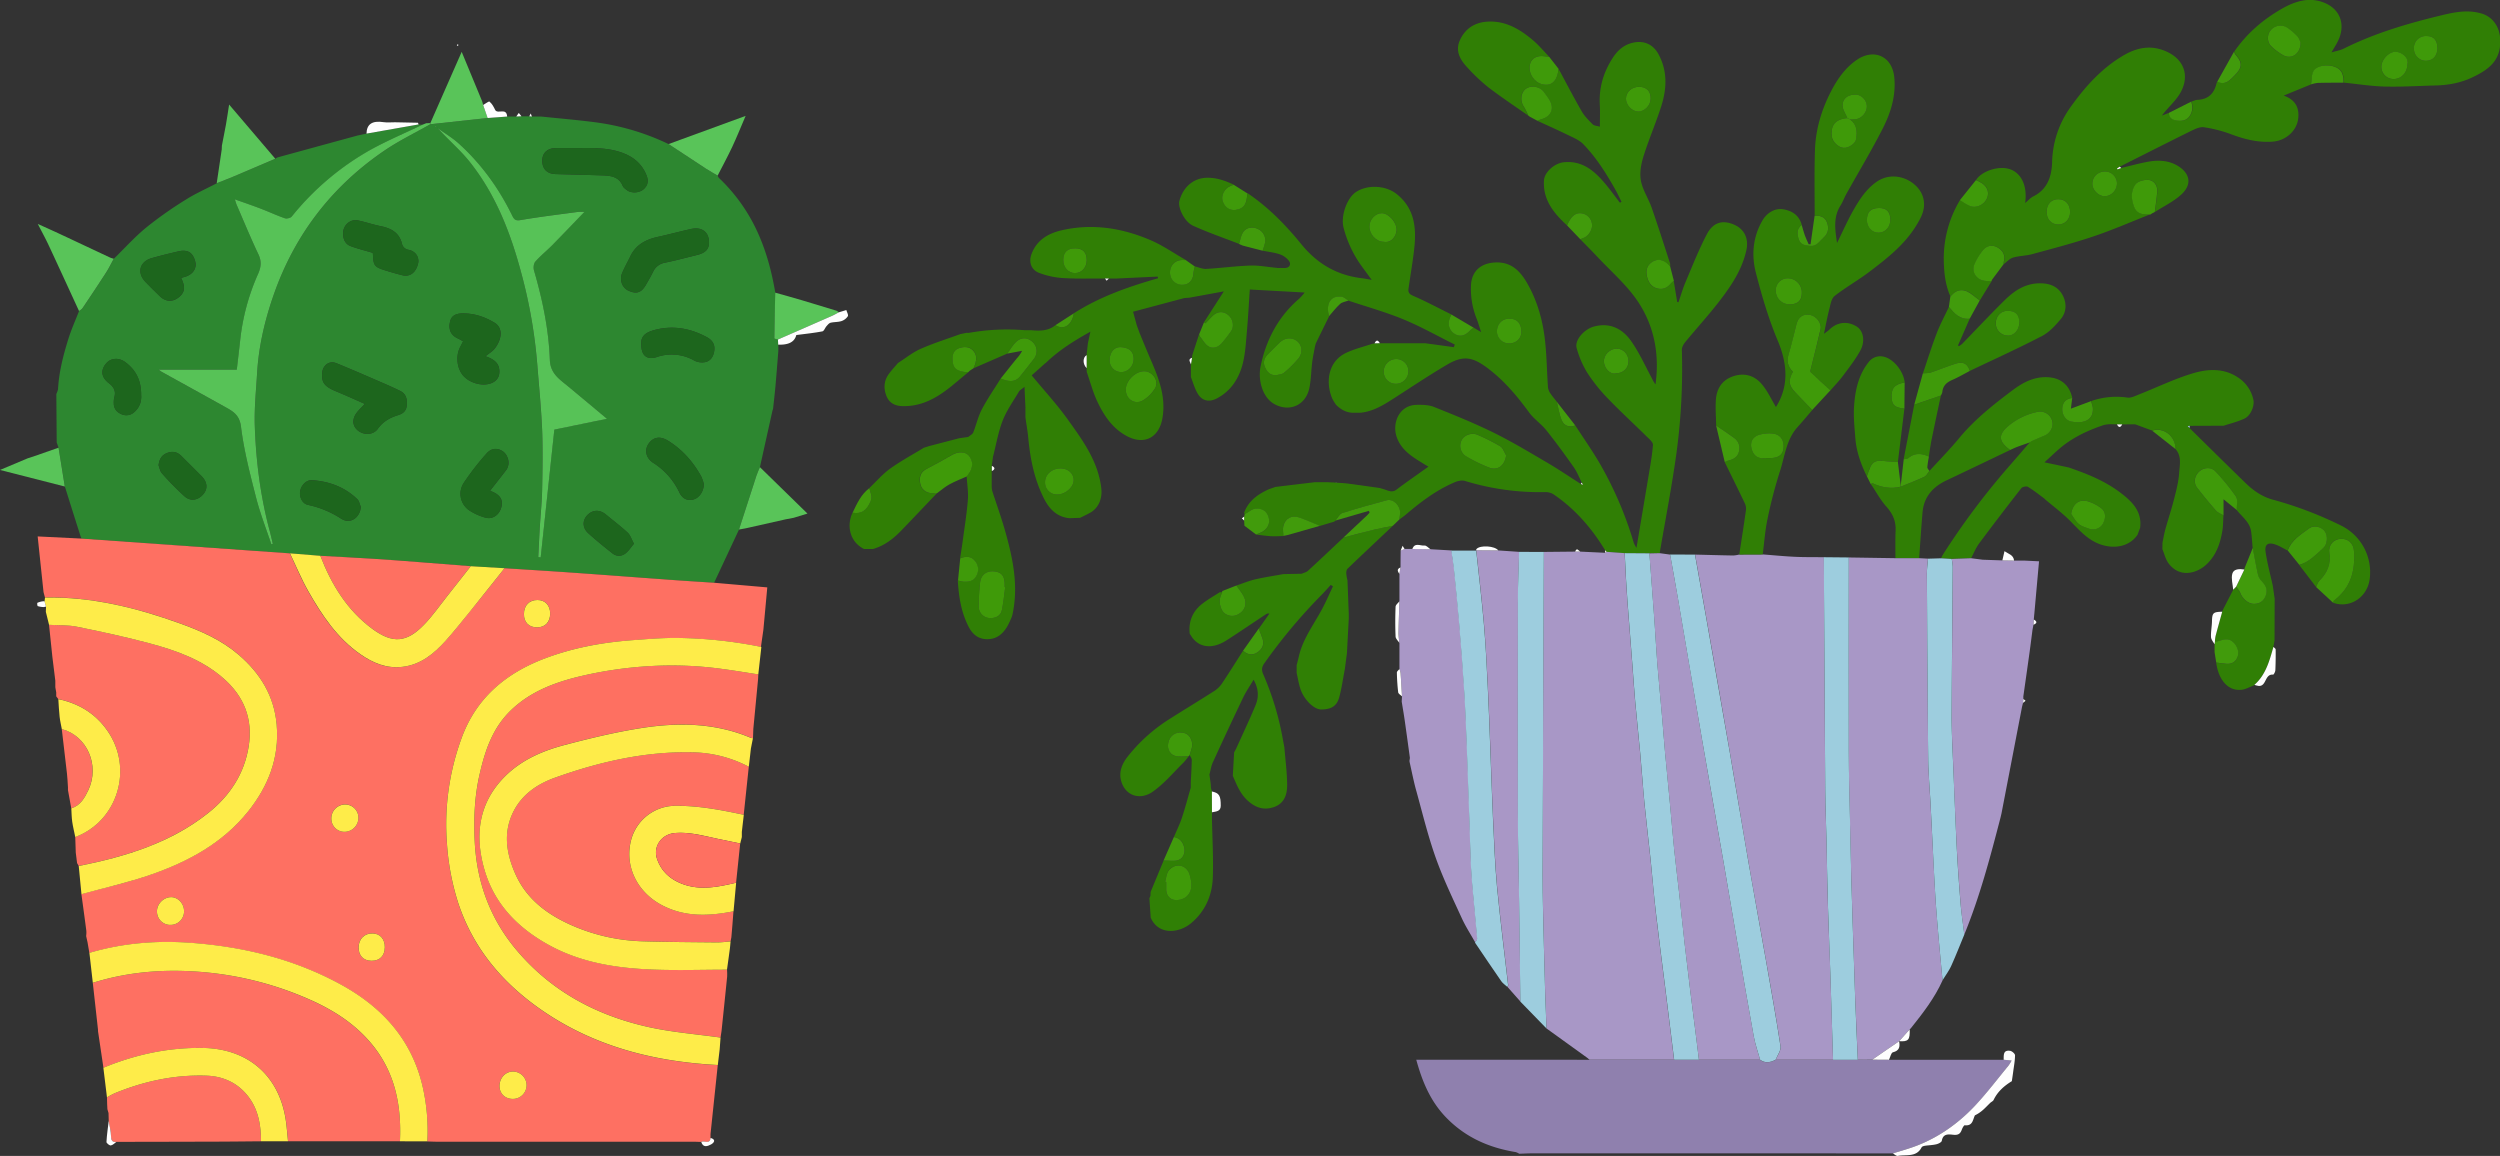 <svg id="Layer_1" data-name="Layer 1" xmlns="http://www.w3.org/2000/svg" viewBox="0 0 1919.47 887.53"><rect x="0" y="0" width="1919.47" height="887.53" fill="#333333" stroke="none"/><defs><style>.cls-1{fill:#2d8730;}.cls-2{fill:#fe7062;}.cls-3{fill:#307f05;}.cls-4{fill:#a897c6;}.cls-5{fill:#8f80ae;}.cls-6{fill:#308005;}.cls-7{fill:#fe7061;}.cls-8{fill:#feec49;}.cls-9{fill:#a997c6;}.cls-10{fill:#9dcdde;}.cls-11{fill:#57c257;}.cls-12{fill:#fe7162;}.cls-13{fill:#3f9a09;}.cls-14{fill:#59c459;}.cls-15{fill:#fefefe;}.cls-16{fill:#419b0c;}.cls-17{fill:#3f9a0a;}.cls-18{fill:#fcfdfb;}.cls-19{fill:#1d661d;}</style></defs><path class="cls-1" d="M-1134.86-648.22l6.83-1.46,40-7.05,3,.28c-13.16,6.28-26.66,11.93-39.39,19A208.62,208.62,0,0,0-1185.37-586c-1,1.18-3.86,1.84-5.36,1.32-6.12-2.11-12-4.88-18-7.19-6.41-2.46-12.92-4.67-20.36-7.34.74,2.24,1,3.3,1.44,4.3,5.49,12.65,10.73,25.42,16.65,37.86,2.63,5.51,2.09,10-.32,15.34a168.89,168.89,0,0,0-13.69,51.16c-.8,7.18-1.66,14.35-2.56,22.12h-60c1.54,1.11,1.91,1.44,2.34,1.68,16,8.86,32,17.67,48,26.59,6.23,3.47,11.74,6.07,12.9,15.54,2.24,18.29,7,36.33,11.53,54.25,3.12,12.2,7.78,24,11.75,36l1.16-.36c-.89-3.65-1.72-7.32-2.69-10.95-6.89-26-10.25-52.62-11.17-79.44-.46-13.54,1-27.16,1.78-40.73,1.2-20.3,5.81-40,12.41-59.11,16.13-46.73,44.8-84.15,85.69-111.89,11.07-7.5,23.23-13.39,34.89-20l44-4.78,15-1.15h7l4-.17h6l2,.16h7c13.46,1.4,27,2.54,40.38,4.25a185.37,185.37,0,0,1,57.57,16.9c9.63,6.34,19.24,12.71,28.9,19,2.85,1.85,5.86,3.48,8.79,5.21a6.06,6.06,0,0,0,.88,1.72,133.34,133.34,0,0,1,30.23,42.83c6.45,14.47,10.46,29.72,13.1,45.33-.27,11.7-.55,23.4-.67,35.1,0,.29,1.8.59,2.75.88l.24,4v5c-.72,8.83-1.39,17.67-2.17,26.5-.52,5.84-1.22,11.67-1.83,17.5-.19.62-.37,1.23-.55,1.85q-4.8,21.58-9.58,43.15c-.87,2.12-1.89,4.19-2.6,6.36q-6.78,20.76-13.46,41.55-9.56,20.43-19.12,40.85c-9.77-.64-19.53-1.23-29.29-1.93-26.14-1.9-52.28-3.89-78.42-5.74-17.71-1.26-35.44-2.33-53.15-3.48l-25.9-1.58c-12.72-1-25.42-2-38.14-3-12.39-.95-24.77-1.93-37.17-2.72-13.4-.85-26.81-1.51-40.21-2.25l-23.36-1.88-160.07-11.34c-.29-.75-.61-1.49-.85-2.25q-6-18.86-11.91-37.72-2.41-14.92-4.84-29.85c-.48-1.35-1-2.7-1.43-4.06q-.13-18.48-.28-37c.45-1.37,1.24-2.72,1.32-4.12.74-13.26,4.07-26,8-38.57,2.26-7.21,5.4-14.15,8.15-21.21a10.62,10.62,0,0,0,2.61-2c6.1-9.08,12.19-18.17,18.11-27.36,2.22-3.44,4-7.16,6-10.75,8.25-8.06,16-16.72,24.87-24a300.81,300.81,0,0,1,30.22-21.29c7.62-4.82,16-8.5,24-12.69,4.27-1.7,8.56-3.32,12.79-5.11,10.74-4.54,21.45-9.15,32.17-13.73a7.33,7.33,0,0,1,1.69-1Q-1165.59-639.83-1134.86-648.22Zm60.83-6.38,1,1c1.36,1.45,2.71,2.9,4.08,4.33,6.67,6.92,13.92,13.37,19.9,20.84,20.33,25.38,31.74,55.08,40,86.1A386.37,386.37,0,0,1-997-473.52c1.36,17.15,3.09,34.3,3.83,51.49.64,15.13.36,30.31,0,45.47-.21,9.92-1.25,19.83-1.84,29.74-.44,7.42-.76,14.84-1.14,22.26l1.86.17c3.47-32.45,6.93-64.91,10.47-98.05l40.43-8.32c-10.71-8.94-20.23-16.92-29.79-24.85-6.6-5.46-13.7-9.82-14.09-20.37-.86-23.39-5.61-46.24-12.18-68.72-.59-2-.24-5.28,1.06-6.75,3.93-4.47,8.67-8.23,12.86-12.49,8.25-8.36,16.34-16.87,24.82-25.66a38.51,38.51,0,0,0-4.94,0c-14.74,2-29.51,3.76-44.16,6.28-3.87.67-5-.59-6.32-3.39-10.26-21-23.7-39.65-41-55.33-4.84-4.39-10.58-7.78-15.91-11.62l-1-1-1.1-.77-.26.4Zm-55.25,212.43c-2.4,2.54-4.18,4.23-5.73,6.12-4.18,5.09-4.08,10.45.14,14.1,4.65,4,12.06,3.87,15.56-1.07,4-5.68,9.47-8.64,15.78-10.57,3.91-1.18,6.24-3.53,6.52-7.79.31-4.66-.65-8.63-5.23-10.82-4-1.94-8.13-3.82-12.25-5.6-12.19-5.26-24.34-10.63-36.65-15.62-5.36-2.18-10.33,1.44-10.87,7.27-.71,7.6,1.8,10.76,10.82,14.43C-1144.15-448.85-1137.25-445.66-1129.28-442.17Zm162.69-196.42h-16c-6.28,0-10.35,3.58-10.47,9.23-.15,6.69,3.47,10.53,10.26,10.74,11.93.37,23.87.61,35.8,1,6.39.23,12.65.8,15.66,8,.59,1.41,2.16,2.53,3.49,3.49,3.33,2.4,9.38,2,12.57-.82,3.39-3,4-6.49,2.25-10.78-3.45-8.61-9.71-13.92-18.23-17.11C-942.72-639.12-954.66-638.65-966.59-638.59ZM-865-566.34c-.13-7.89-5.51-11.94-13.85-10.09-8.55,1.89-17,4.21-25.56,6.07-9.18,2-16.76,6-21,14.86-2.08,4.3-4.45,8.48-6.31,12.88-2.25,5.3,0,11.32,4.79,13.5,6.3,2.9,10,1.64,13.58-4.63,1.79-3.17,3.67-6.31,5.27-9.58a12.38,12.38,0,0,1,9.29-7.24c8.41-1.74,16.72-4,25-6C-867.58-558.19-864.95-561.14-865-566.34Zm-188.82,76.1c-.84,1.64-1.38,2.83-2,4-3.71,6.53-3,16.19,1.73,22s14.59,8.89,21.75,6.25c3.84-1.42,6.27-4.23,6.39-8.64.14-5.74-2.7-9.35-10.68-12.1,2.7-2.19,5.27-3.64,7-5.78,5.18-6.47,7.14-15.67-.09-20s-14.78-6.95-23.28-7.13c-6.21-.14-9.69,1.55-10.8,6.2-1.48,6.17.63,10.69,6,13.07C-1056.67-491.89-1055.56-491.18-1053.86-490.24Zm-69.35-67.9c0,.31.14,1.12.17,1.95.29,7.45,1.29,8.94,8.17,11.14,4.72,1.51,9.49,2.89,14.3,4.1,5.86,1.46,10.36-1.9,12.11-8.78,1.21-4.78-1.68-9.6-7.1-10.7a6.11,6.11,0,0,1-5.3-5c-2.21-8.38-8.45-11.62-16.3-13.2-5.59-1.12-11-3-16.6-4.23a9.91,9.91,0,0,0-5.67.13A10.23,10.23,0,0,0-1146-573c0,4.22,1.59,8.09,5.72,9.67C-1134.94-561.31-1129.37-560-1123.21-558.14Zm90.09,182.62c4.27-5.46,8.36-10.61,12.34-15.84,3.42-4.48,1.74-11.75-3-14.66s-9.06-1.53-12.11,2a207.86,207.86,0,0,0-17.58,22.7,15.32,15.32,0,0,0,4.6,21.06,43,43,0,0,0,12.13,5.42c5.26,1.51,10.17-1.77,12-7.14s.07-9.51-5.42-12.18C-1031-374.57-1031.89-374.95-1033.12-375.52ZM-917-487.42c0,8,4.33,11.72,11.73,9.33a35,35,0,0,1,29.1,2.74,12.9,12.9,0,0,0,8,1.14c4.34-.8,6.48-4.25,7.16-8.54.8-5-1.44-8.37-5.61-10.62-12.07-6.52-24.88-9.1-38.39-6C-912.41-497.65-917.81-495.07-917-487.42Zm-353.28-51.49,2.57-.71c6.37-1.76,9.65-6.5,8.23-11.91-1.82-7-5.9-9.41-13.12-7.7-6.77,1.61-13.54,3.21-20.23,5.12-9.41,2.68-11.64,11.32-4.84,18.32q5.4,5.56,11,10.95c5,4.85,11,4.54,15.86-.33C-1266.57-529.43-1268-533.87-1270.31-538.91ZM-869-380.7a30.72,30.72,0,0,0-2.17-6.09c-6.26-11.17-14.52-20.52-25.55-27.26-6-3.66-11.43-2.67-15,2.91-3,4.74-1.53,10.75,3.71,14.12a54.23,54.23,0,0,1,20.18,22.78c2.32,4.91,6.24,6.71,10.94,5.44C-872.71-369.93-869-374.86-869-380.7ZM-1132.33-363c-.87-2-1.24-4.57-2.7-6-9.7-9.34-21.64-13.75-34.9-14.59-4.27-.27-8.24,3.87-9,8.42s1.69,9.66,6.09,10.57A74.82,74.82,0,0,1-1147.44-354C-1140.57-349.63-1133.13-354.53-1132.33-363ZM-1301-448.65c.15-11.42-4-19.43-12.08-25.5-5.13-3.83-11.43-3.38-15.08,1.22-4.19,5.27-3.39,10.49,2.44,14.94,3.6,2.75,5.5,6,4.1,10.68a17.63,17.63,0,0,0-.42,4.43c-.09,4.15,2.11,7,5.71,8.53a9,9,0,0,0,10.18-1.63A15.15,15.15,0,0,0-1301-448.65Zm13.33,53.64c.83,2.07,1.17,4.59,2.58,6.13a222.71,222.71,0,0,0,17.42,17.74c4.72,4.12,10.57,2.91,14.47-1.83,3.49-4.26,3-9.23-1.46-13.74-5.14-5.2-10.34-10.35-15.51-15.52-3.3-3.3-7.14-3.86-11.33-2.08C-1285.42-402.63-1287.17-399.51-1287.64-395Zm365,60.18c-1.94-3.55-2.79-6.6-4.77-8.43-5.32-4.93-11.15-9.3-16.72-13.95-4.79-4-10.33-3.8-14.46.64-3.73,4-3.66,9.59.84,13.68,6,5.43,12.29,10.53,18.65,15.52a7.78,7.78,0,0,0,9.74.17C-926.8-329.1-925-332-922.61-334.83Z" transform="translate(1409.39 752.27)"/><path class="cls-2" d="M-1022-316c17.71,1.15,35.44,2.22,53.15,3.48,26.14,1.85,52.28,3.84,78.42,5.74,9.76.7,19.52,1.29,29.29,1.94l40.86,3.56c-1,11-2,21.78-3,32.56l-1.89,13.16a344.18,344.18,0,0,0-64.22-6.85c-11.76-.1-23.55.91-35.3,1.78-22.77,1.69-45.06,5.82-66.48,14-30.07,11.41-52.8,30.56-64,61.56a191.9,191.9,0,0,0-11.09,80.23A191.39,191.39,0,0,0-1057.63-59c11.45,34.7,33.76,61.15,63.33,81.78,40.81,28.47,87,40.14,136,42.72q-2.79,26.48-5.56,52.94v3c-.54,5.34-4.92,1.72-7.17,3.07-2-.06-4-.18-6-.18l-196.28,0c-2.66,0-5.32-.13-8-.2a152.63,152.63,0,0,0-3.28-40.56c-8.11-37.07-31.13-62.44-63.56-80.08-35.58-19.36-74.17-28.73-114.23-31.75-26.43-2-52.76.05-78.4,7.68-.45-2.65-.91-5.3-1.36-8l-1.11-5a21.66,21.66,0,0,0,.16-3.93c-1.22-9.43-2.52-18.84-3.8-28.26,17.88-5,36.09-9,53.58-15.11,28.57-10,54.89-24.16,74.29-48.34,15.58-19.43,24.28-41.35,22-66.8-2-22.17-12.73-39.48-29.27-53.66-13.11-11.24-28.55-18.07-44.59-23.85-33.64-12.12-67.94-20.69-104-20-.36-1.37-.72-2.73-1.09-4.1-1.49-14.2-3-28.4-4.5-42.77l33.54,1.65,160.07,11.34c4.65,9.73,8.75,19.79,14.08,29.14,10.49,18.4,22.21,36,40,48.37,9.6,6.66,20,11.06,32.12,9.66,14.18-1.64,24.33-10,33.34-20.09,6.32-7,12.24-14.45,18.19-21.81C-1040-293.38-1031-304.71-1022-316Zm35,34.73c0-6.21-3.88-10.32-9.68-10.33-6.34,0-10.39,4.18-10.43,10.81,0,6.39,3.86,10.27,10.25,10.18C-990.67-270.69-986.95-274.71-987-281.26Zm-281.1,228.38c-.1-5.89-4.89-10.79-10.3-10.55-5.76.25-10.71,5.52-10.47,11.15a10.19,10.19,0,0,0,10.65,10.13A10.36,10.36,0,0,0-1268.08-52.88Zm252.4,144.34a10.49,10.49,0,0,0,10.59-10.67,10.54,10.54,0,0,0-10.5-10.34c-5.6.07-10.06,4.71-10.27,10.68S-1021.81,91.45-1015.68,91.46Zm-98.27-116.39c.06-6.33-3.57-10.49-9.3-10.66-6.16-.18-10.62,4.17-10.78,10.51s3.69,10.47,9.94,10.48S-1114-18.42-1113.95-24.93Zm-30.8-88.68a10.75,10.75,0,0,0,10.55-11,10.1,10.1,0,0,0-9.76-10,10.6,10.6,0,0,0-11,10.95A10,10,0,0,0-1144.75-113.61Z" transform="translate(1409.39 752.27)"/><path class="cls-3" d="M-496.07-523.72l-4,.29-39.38,10.51,2.88,10.46c.77,2.08,1.53,4.17,2.3,6.25,2.62,6.3,5.16,12.64,7.88,18.91,6.42,14.84,12.53,29.6,9.42,46.51-2.65,14.41-13.67,20.3-26.73,13.6-11.2-5.74-17.85-15.62-23-26.41-3.52-7.34-5.59-15.38-8.3-23.11l-.13-2.89c0-3.33,0-6.67,0-10l1-9c.56-2.63,1.12-5.26,1.93-9-13,7.24-24.5,14.48-34.38,24.13a.78.78,0,0,0-.51.29l-10.19,9.11c9.61,11.64,19.4,22.24,27.73,33.89,11.57,16.19,23.55,32.4,25.77,53.3.78,7.38-2.14,14.67-8.6,18.29-2.51,1.41-5.15,2.61-7.74,3.9l-8,.28c-9.68-.82-15.6-7-19.61-14.9-7.44-14.58-10.64-30.4-12.15-46.61-.49-5.28-1.45-10.51-2.19-15.77v-7.89c-.23-4.86-.45-9.73-.73-15.71-2,1.75-3.59,2.53-4.33,3.78-4.33,7.31-9.39,14.37-12.43,22.2-3.45,8.87-5,18.46-7.42,27.73-.33,2.33-.65,4.67-1,7v4q0,6,0,12a19,19,0,0,0,.44,3.32c3.34,10.38,7.08,20.63,10,31.11,5.87,20.8,10.26,41.81,5.54,63.57-.17.62-.34,1.24-.52,1.86a74.4,74.4,0,0,1-3.51,7.44c-3.37,5.57-7.74,9.56-14.86,9.77s-11.71-3.63-14.72-9.4c-5.79-11.13-7.66-23.28-8.38-35.66a26.66,26.66,0,0,0,4.35.89c3.93.16,7.57-.32,9.74-4.4a9.88,9.88,0,0,0-1-11.56c-3-3.77-7.15-3.64-11.34-2,.64-4.15,1.34-8.29,1.89-12.44,1.44-10.75,3.2-21.48,4.07-32.28.48-6-.56-12.08-.91-18.13.37-.55.7-1.13,1.11-1.64,3.82-4.66,4-10.44.33-14.41-2.75-3-8-3.16-12.61-.54-6.62,3.75-13.22,7.53-20,11-4.76,2.46-5.43,6.54-4.62,10.95s3.73,6.91,8.19,7.49c1.48.19,3,.26,4.45.39-8.89,9.31-17.75,18.66-26.68,27.94-6.27,6.53-13.23,12.06-22.17,14.56H-746c-11.75-5.94-13.16-19-8.8-27.89,7.09,1.27,10.88-2.2,13.7-8.44,1.82-4,0-7-.89-10.38,5.31-5.06,10.16-10.76,16.05-15,8.24-5.92,17.26-10.76,25.94-16.06l4-1.26,23-6,7-1c1.32-1.13,3.25-2,3.84-3.43,2.37-5.83,3.69-12.17,6.59-17.69,4.31-8.2,9.63-15.87,14.53-23.76,7.08,2.93,11.49,2.49,14.85-1.64,3.55-4.37,7.06-8.76,10.47-13.24s2.85-9.83-1-13.35c-4.11-3.72-9.05-3.6-13.16.79-2.33,2.48-4.09,5.51-6.1,8.29l-26,11.3c.45-1,1-2.07,1.32-3.15,1.24-3.82,1.35-7.62-1.66-10.66s-7-2.95-10.7-1.69-5,4.41-5,8.29c0,7.06,3.34,9.94,12.12,10.17q-5.07,4.22-10.14,8.44c-11.07,9.29-22.77,17.21-37.95,17.65h-2c-6.08,0-10.83-2.3-13-8.3-2-5.46-1.7-10.94,1.64-15.81,2.19-3.2,4.94-6,7.43-9l0,0c5.77-3.67,11.19-8.12,17.38-10.85,9.92-4.38,20.35-7.63,30.56-11.36l5-1a6.88,6.88,0,0,0,1.49.08A165.94,165.94,0,0,1-623-498.77h5c6.71.6,13.35.82,19-3.85,6.32,4.15,12.78,0,14-9.05,20-12.8,42.1-20.49,64.77-26.95-.1-.43-.21-.86-.31-1.3L-552-538.43h-9c-10.82-.06-21.66.31-32.44-.36a62.91,62.91,0,0,1-18.26-4c-5.86-2.26-7.91-8.18-5.86-14,3.91-11.05,12.83-16.28,23.48-18.71,23.43-5.35,46.14-1.74,67.86,7.53,9.54,4.08,18.22,10.16,27.28,15.33-1.16,0-2.32-.06-3.48,0-5.32.45-8.88,4.71-8.58,10.2a9.22,9.22,0,0,0,9.53,8.78c5.09,0,8.28-3.66,8.52-9.42a26.47,26.47,0,0,1,1-4.63c2.89.68,5.81,2.06,8.65,1.9,11.32-.64,22.59-2.18,33.9-2.56,6.66-.22,13.37,1.11,20.06,1.74a12.1,12.1,0,0,0,2,.13c3.25-.22,8.06,1.08,8.42-3.25.17-2.14-3.82-5.62-6.63-6.78-4.5-1.85-9.59-2.26-14.43-3.29.59-1.89,1.3-3.75,1.76-5.68a9.56,9.56,0,0,0-5.42-11c-4.18-2-9.09-1.18-11.43,2.68-1.56,2.58-2,5.83-3,8.78-11.76-4.57-23.73-8.68-35.21-13.87-6.74-3-12-14.12-10.56-19.24,3.34-12,12.21-17.49,21.09-17.64,7.52-.12,14.11,2.27,20.66,5.34-.75.27-1.49.57-2.24.82-4.74,1.59-7.78,7.38-6.22,11.86,2,5.62,6.56,7.83,12,6.17,6.37-2,6.22-7.34,7-12.34,16,10.76,29.32,24.43,41.33,39.21,12.22,15,27.32,23.8,46.4,26.08,2.2.26,4.38.72,7.62,1.27-3.21-4.36-5.77-7.81-8.29-11.3a88.42,88.42,0,0,1-13.25-28.46c-2.49-8.91,2.34-22.91,9.39-27.65,8.81-5.91,22.79-5.2,31.19,1.41,13.53,10.67,15.34,25.32,13.71,40.93-1.11,10.6-3,21.12-4.49,31.69-.34,2.53.13,4.12,3.27,5.49,10.11,4.39,19.86,9.61,29.75,14.51-.3.59-.63,1.17-.9,1.78-2.38,5.3-1.06,10.32,3.42,13.08,4,2.47,7.94,1.51,11.89-2.79a18.75,18.75,0,0,1,2.61-2l5.73,3.42c-1.4-4.15-2.33-7.36-3.54-10.45A61.46,61.46,0,0,1-280-533c.46-10.85,7.23-17,18-17.71,12.39-.85,19.47,6.09,24.94,15.5,8.11,13.92,12.29,29.26,14,45.15,1.24,11.67,1.38,23.44,2.18,35.16a10.59,10.59,0,0,0,1.9,4.73c1.51,2.29,3.34,4.37,5,6.54,1.19,4.75,1.82,9.75,3.75,14.18,1.81,4.16,5.75,5.62,10.33,3.83,6.3,9.73,13,19.25,18.82,29.25a281.22,281.22,0,0,1,26.16,61.12,27,27,0,0,0,2,3.63c3.13-18.68,6.08-36.14,9-53.62,1.39-8.45,3-16.89,3.65-25.41.15-2.11-3-4.71-5.06-6.7-9.94-9.83-20.28-19.27-29.94-29.36A129,129,0,0,1-191-466.55a73.32,73.32,0,0,1-7.82-18.38c-1.83-6.18,5.72-14.66,13.42-16.67,12.26-3.2,21.74,1.79,28.36,11.17,6.28,8.91,10.79,19.07,16,28.71a22.48,22.48,0,0,0,2.73,4.59c3.21-23.2-1-45.28-14.07-64.42-8.47-12.36-20.23-22.48-30.58-33.55-4.28-4.57-8.74-9-13.11-13.48.87-.36,1.73-.75,2.61-1.08,3.72-1.41,6.78-6.28,6.39-10.19a9.3,9.3,0,0,0-8.14-8.63c-4.59-.62-8.16,2.39-11,9.31-10.15-9.35-18.65-19.57-17.74-34.57.39-6.4,8.1-13.12,14.93-13.9,13.66-1.56,22.9,5.75,31,15.15,4.38,5.06,8.27,10.55,12.38,15.85l1.24-.66c-1.44-2.88-2.76-5.81-4.32-8.61-7.14-12.77-14.87-25.18-25.08-35.71-2.91-3-7.2-4.78-11.07-6.67-8-3.91-16.16-7.53-24.24-11.27,1-.39,2.06-.87,3.13-1.17,7.94-2.3,10.26-8.77,5.59-15.75-1.19-1.78-2.48-3.51-3.75-5.24-3.06-4.16-9.65-5.32-13.71-2.43s-4.63,9.31-1.67,13.7a54.85,54.85,0,0,1,3.43,6.91c-10.18-7.16-20.57-14.05-30.46-21.6A139.51,139.51,0,0,1-282.36-700c-5.7-6-10-12.86-6.11-21.45s11-13.43,20.52-14.16c14.15-1.08,25.37,5.62,35.59,14.27,4.51,3.83,8.34,8.46,12.48,12.73-2.6-.22-5.3-1-7.79-.53-4.58.8-7.19,3.81-7.36,8.67-.2,5.44,4,11.32,9.21,12.73,7.5,2,12-2,13.06-11.74,5.89,10.91,11.59,21.93,17.78,32.67,2.15,3.72,5.34,6.9,8.42,10,1.1,1.09,3.28,1.12,5.53,1.81,0-6.08.25-11.52-.05-16.94-.74-13.19,2.88-25,10-36,3.89-6,8.87-10.2,15.95-11.65,8.19-1.67,15,1.49,19,8.75,7.14,13,6.54,26.59,2.24,40.1-3.75,11.78-8.6,23.22-12.52,35-2.64,7.92-4.89,16.26-2.57,24.54,1.79,6.37,5.55,12.17,7.74,18.46,4.95,14.16,9.47,28.46,14.12,42.72a8.2,8.2,0,0,1,0,2.48c-4.26-5.24-9.16-6.49-13.67-3.65-4.09,2.58-5.1,6.41-4.24,10.74s3,8.22,7.64,9.59c4.17,1.24,7.8-.06,10.6-3.53a17.87,17.87,0,0,1,2.49-2.16l2.64,16.17,1,.15c1.79-5.19,3.3-10.5,5.44-15.54,5.21-12.3,10.12-24.78,16.3-36.59,4.85-9.28,12-11.16,20.63-7.56,8.21,3.41,11.75,10.87,9.72,19.82C-71.79-545.39-80-533.1-88.95-521.43c-8.42,10.93-17.75,21.14-26.52,31.79-1.34,1.63-2.66,4-2.61,6a483.25,483.25,0,0,1-4.13,79.14c-3.54,25.75-8.54,51.3-12.9,76.93l-7.93.18-19-.13-13.87-1c-.36-.4-.71-.81-1.06-1.22-10.37-17.11-23.25-31.93-39.92-43.18a11.72,11.72,0,0,0-6.49-1.5,197,197,0,0,1-61.34-8.62c-2.23-.68-5.26,0-7.52.93-14.07,5.94-26.11,15-37.65,24.85-1.63,1.39-3.41,2.59-5.13,3.88.19-1.47.41-2.93.55-4.4.54-5.93-5.07-11.74-10.28-10.34-11.47,3.1-22.94,6.24-34.24,9.88-2.08.67-3.39,3.75-5.06,5.71h0l-1,.79-10.93,3.26c-5.33-2.17-10.58-4.57-16-6.44-5.7-2-10.66.72-12.11,6.58-.6,2.39,0,5.08,0,7.63-3.14.06-6.3.31-9.43.13-3.85-.22-7.67-.8-11.51-1.23,2-.9,4.11-1.5,5.79-2.75,3.47-2.56,5.06-6.19,3.79-10.45-1.16-3.89-3.45-6.23-8.12-6.71s-6.81,2.77-10.16,4.18l-.47-1c3.34-9.24,10.63-14.32,19.12-18.14l5-1.75,30-3.6h10l6.11.26.37.21.4-.13c3,.23,5.92.33,8.86.72,8.1,1.06,16.18,2.24,24.27,3.37l3,.9c3.28.89,6.28,3.08,9.95.3,7.85-5.94,16-11.52,24.48-17.6-1.09-.63-2-1.12-2.85-1.66-8.71-5.38-17.73-10.39-21.48-20.93s1.58-24.55,15.19-24.85c4.54-.1,9.48,0,13.59,1.68,15.45,6.18,30.92,12.45,45.84,19.8,14.16,7,27.73,15.2,41.37,23.19,8.61,5.05,16.87,10.69,25.29,16.06l1.5.86-.69-1.87c-2.06-4-3.69-8.27-6.25-11.91-6.77-9.63-13.72-19.16-21.07-28.36-3.93-4.91-9.48-8.57-13.17-13.62-8.55-11.7-17.68-22.72-29-31.79-12.9-10.3-20.32-13-34-4.88-14.25,8.38-28,17.64-41.91,26.55-7.64,4.89-15.38,9.49-24.7,10.36h-5c-5.24.12-9.44-2.18-13.16-5.63a.69.69,0,0,0-.37-.38,38,38,0,0,1-2.81-4.51c-5.19-11.54-4.27-28.58,10.67-35.56,6.28-2.94,13.17-4.59,19.78-6.82l1.89-.35,4-.09h35l21.82,3c.24-.67.49-1.34.74-2-13.15-6.53-26-13.81-39.55-19.4s-28-9.61-42.06-14.31c-1.74-1-3.39-2.74-5.23-3-8.37-1.1-12.35,5.22-9.67,15q-5.1,10.42-10.22,20.85c-.25,1-.51,2-.76,3.06-.69,3.83-1.55,7.64-2,11.5-.81,6.54-.83,13.21-2.16,19.63-2.84,13.71-15.79,18.68-27.05,12.26-9.16-5.22-12.51-18.67-10.41-28.8,4.22-20.41,13.57-38.3,29.74-52.11a47.48,47.48,0,0,0,4.11-4.65l-42.13-2.31c-.76,11.31-1.28,21.53-2.19,31.73-.74,8.33-1.18,16.81-3.14,24.88C-458-462-464-452.27-475-446.42c-6,3.2-11.49,2.08-14.92-3.82-2.24-3.84-3.44-8.29-5.1-12.47v-9.78l.84-5.11.22-2q2.61-8,5.21-16a6.25,6.25,0,0,0,.7,1.8c2.2,2.67,4,6.21,6.84,7.67,3.55,1.81,7.48.25,10.16-3.07a113.34,113.34,0,0,0,6.94-9c2.42-3.73,1.23-9.28-2.2-12.15-3.84-3.2-8.24-3.05-12.05.55-1.93,1.82-3.66,3.84-5.53,5.71-.11.11-.8-.37-1.21-.57l15.36-23.89Zm243.05,121c-1.46-2.36-2.37-5.6-4.48-6.91a149.45,149.45,0,0,0-17.36-8.79c-4.38-2-10,0-12.14,3.76a9.45,9.45,0,0,0,3.26,12.71A121.3,121.3,0,0,0-266-393.22C-259.37-390.73-254-395-253-402.68ZM-637.6-301.46l-.43-.05v-2c0-6.6-2.49-9.56-8.39-10.08-5.46-.47-9.75,2.66-10.45,8.43a176.42,176.42,0,0,0-1.08,18.81,8.89,8.89,0,0,0,8.71,8.64c4.23.1,8.12-1.57,9.07-6.16C-639-289.66-638.43-295.59-637.6-301.46Zm208.26-162.72c2-.61,4.49-.68,5.95-1.93A88.13,88.13,0,0,0-412.49-477c3.49-4.27,2.91-9.91-.64-13-4-3.53-9.68-3.2-13.86.88q-4.63,4.51-9.15,9.16c-2.8,2.89-3.61,6.27-1.84,10C-436.3-466.46-433.86-463.94-429.34-464.18ZM-545-453.1c0,7.41,7,12,13.36,8.13a28.26,28.26,0,0,0,9-8.95c3-4.66-.16-11-5.5-12.86C-535.16-469.22-545-461.19-545-453.1Zm198.14-113.5c6.23,1.11,9.58-5,9.76-8.91.29-6-6.09-13.09-11.4-13.08-4.68,0-9.29,4.79-9.45,9.79C-358.18-572.45-352.92-566.66-346.89-566.6ZM-607-382a9.1,9.1,0,0,0,9.34,9.38c6.22.06,12.75-5.71,12.62-11.15-.13-5.1-4.42-8.88-10.07-8.85C-601.85-392.56-607-387.92-607-382ZM-250.3-507.6c-5.64-.09-9.59,3.86-9.74,9.74a9.29,9.29,0,0,0,9.13,9.27c5.39.15,9.84-3.75,9.64-9.28C-241.47-503.94-244.62-507.53-250.3-507.6Zm-87.05,50a9.64,9.64,0,0,0,9.31-9.72,9.29,9.29,0,0,0-9.63-9.29A9.64,9.64,0,0,0-347-466.36,9.31,9.31,0,0,0-337.35-457.59Zm168.54-8c5.77,0,9.89-4.13,9.77-9.67-.12-5.18-4.23-9.39-9.11-9.34-5.18.06-9.92,4.71-9.79,9.94C-177.82-469.92-173.36-464.44-168.81-465.6Zm17.86-220c-5.51,0-9.92,3.91-10,8.94-.11,4.85,4.46,9.85,9.18,10,4.88.2,9.75-4.75,9.78-9.94C-142-682.24-145.27-685.58-150.95-685.6ZM-539-476.59c0-5.84-3.37-8.6-9.45-9.14-4.77-.43-8.63,3-9,9.63a9,9,0,0,0,8.84,9.49C-543.44-466.53-539-471.13-539-476.59Zm-44.82-85c-5.88,0-9.08,3-9.19,8.68s3.9,10.37,9.11,10.27,8.91-4.36,8.89-10C-575-558.55-578-561.55-583.84-561.6Z" transform="translate(1409.39 752.27)"/><path class="cls-4" d="M-175.89-328.58l13.87,1c.35,6.95.67,13.9,1.06,20.85q.44,7.69,1,15.37,1.94,25.23,3.92,50.47c.71,9.24,1.3,18.5,2.13,27.73,1.19,13.17,2.64,26.32,3.84,39.48,1.14,12.53,2,25.08,3.18,37.59,1.46,14.8,3.27,29.57,4.82,44.36,1.44,13.81,2.56,27.66,4.15,41.45,2.12,18.38,4.55,36.72,6.85,55.08q3.53,28.29,7,56.56l-64.93,0c-.61-.51-1.18-1.07-1.83-1.53Q-206.38,48.62-222,37.37c-.32-8.79-.69-17.58-1-26.37-.38-12.29-.74-24.57-1-36.86-.38-18.29-1-36.58-1-54.86q.3-117.39.92-234.78l.06-13,24-.25h3.9l19.06.91Z" transform="translate(1409.39 752.27)"/><path class="cls-5" d="M-188.94,61.43l64.93,0h66c4,2.95,8,2,12,0H17l11.13-.07L41,61.41h88l6.12.56a35.25,35.25,0,0,1-2.35,3.91c-8.28,10.07-16.17,20.51-25,30.05C95.13,109.48,80.31,120.27,63,127.11c-6.2,2.44-12.68,4.15-19,6.19q-34.74,0-69.49-.07-103.24,0-206.49,0c-3.66,0-7.32.21-11,.33a10.33,10.33,0,0,0-2.62-1.26c-20.53-3.36-38.59-11.25-53.4-26.51-12.1-12.46-18.36-27.48-23-44.4h117Z" transform="translate(1409.39 752.27)"/><path class="cls-3" d="M365-687.49,344-678.88c9,3.17,11.95,9.25,11.19,17.23-.94,9.83-9.62,17.38-19.56,18.12-11.18.84-21.53-1.75-31.89-5.62a102.33,102.33,0,0,0-21-5.43c-3.21-.45-7,1.47-10.19,3-18.18,9-36.25,18.15-54.35,27.26l-2,1.31.33.74,2.85-1.06c7-1.64,13.85-3.59,20.88-4.83,7.24-1.28,14.62-1,21.24,2.55,9.85,5.35,13.1,14.15,4,22.59-5.89,5.46-13.51,9.05-20.35,13.48.64-5.37,1.54-10.71,1.84-16.09.25-4.59-2.71-8.18-6.8-8.53-3.32-.28-8.33,1.12-10,3.55-3.61,5.19-3.17,11.7-.72,17.59,2.16,5.19,7,5.54,11.77,5.41-14.35,5.65-28.51,11.86-43.1,16.78-15.47,5.22-31.33,9.34-47.09,13.65-4.83,1.32-10,1.28-14.84,2.68-2.63.77-4.75,3.25-7.1,5a10.81,10.81,0,0,1,.13-2c1.26-4.9-.76-8.5-4.83-10.78-4.33-2.44-8.54-1.38-11.5,2.47a45.89,45.89,0,0,0-6.34,10.6c-2.42,6.05,2.08,12.19,8.68,12.61l4.46.28-9,14.69c-1.68-1.28-3.41-2.5-5-3.85-6.77-5.64-12.29-5.4-17.57.83-3.81-8.41-4.82-17.32-5.1-26.44a87.12,87.12,0,0,1,12.41-47.51c2.8,1.59,5.44,3.68,8.44,4.65,4.73,1.53,10.32-1.49,12.33-6,1.92-4.28.55-8.75-3.74-11.68a44.6,44.6,0,0,0-4.65-2.44c4.11-6.8,18.08-11.66,27-7.91,7.7,3.25,12.51,12.36,10.67,25.57,2.57-2.13,4.12-4,6.12-5,11.15-5.47,14.29-15.62,14.59-26.59a75.35,75.35,0,0,1,14.51-42.56c11-15.37,23.57-29.27,40-39,10.27-6.1,21.17-8.49,33-3.26,16.05,7.09,18.27,22,9,34.84-3.61,5-8.29,9.15-12.23,14.45l5.64-2.17c-.17,3.81,2.43,5.37,5.48,5.88,3.8.63,7.61.44,10.23-3.24s2.63-7.28,1.34-11.24c1.54-.45,3.07-1.25,4.64-1.31,8.39-.36,12.88-5,14.65-12.84a4.16,4.16,0,0,1,.73-1.19c6.1,3.07,9.58-1,13.25-4.78,6.13-6.21,6.27-9.69.6-16.08a7.67,7.67,0,0,1-.94-2.24c9.58-13.89,22.07-24.6,36.62-32.89,9.84-5.61,20.44-9,31.64-4.85,12.9,4.8,17.37,16.81,11.5,29.33-1.31,2.8-3.05,5.39-5.18,9.11,3.76-1.13,6.79-1.58,9.38-2.88,23.27-11.63,48-19,73.14-25.13,10.78-2.62,21.73-5.24,33.06-1.72,8.08,2.5,13.18,9.77,13.87,18.4,1.37,17.1-8.29,24.36-21.49,30.59-8.82,4.17-18.29,5.89-28,6.13-13.09.32-26.19,1.17-39.26.83-10.41-.27-20.8-2-31.19-3,0-7.23-1.84-10.4-7-12.28-5.43-2-13.5-.87-16,3.29C365.31-695,365.62-691,365-687.49Zm-8.06-32c-.4-.84-1-3.19-2.42-4.8a50.28,50.28,0,0,0-7.46-6.48,9.7,9.7,0,0,0-13.05,1.7c-2.85,3.33-3,9.08.32,12.27a43.45,43.45,0,0,0,9.46,7.08C350-706.46,357-711,357-719.54Zm82,16.43c1.29-5.07-4.69-9.39-9.22-9.4-5.21,0-10.87,6.26-10.78,11.64a9.34,9.34,0,0,0,9.58,9.27C434.38-691.67,439-696.75,439-703.11ZM180-589.47c0-5.85-3.43-9.71-8.83-9.84S162-595.53,162-589.8s3.39,9.77,8.77,9.9S179.94-583.88,180-589.47ZM206.9-620.6c-5.68,0-9.93,4.19-9.8,9.63.1,4.58,4.73,9.27,9.25,9.36,5.12.12,9.59-4.49,9.63-9.92A9.22,9.22,0,0,0,206.9-620.6ZM462-715.33c0-6.14-2.9-9.26-8.49-9.27a9.19,9.19,0,0,0-9.51,9.83,9.27,9.27,0,0,0,9.16,9.18C458.57-705.68,462-709.46,462-715.33Z" transform="translate(1409.39 752.27)"/><path class="cls-4" d="M-2,61.39H-46c1.31-3.43,4.17-7.08,3.7-10.23-3.26-21.74-7.16-43.38-11-65-4.5-25.56-9.21-51.08-13.65-76.65-4.86-28-9.44-56.07-14.28-84.08Q-90-225.42-99-276.18q-4.42-25.15-8.93-50.28c9.76.25,19.51.53,29.27.7a26,26,0,0,0,4.73-.76l18-.07c8.19.62,16.37,1.44,24.58,1.82,7.43.35,14.88.23,22.32.32Q-8.56-234.84-8-145.23c.09,12.29.64,24.57.93,36.85C-6.69-92.1-6.48-75.81-6-59.54-5.47-41.3-4.67-23.06-4.07-4.82-3.34,17.25-2.69,39.32-2,61.39Z" transform="translate(1409.39 752.27)"/><path class="cls-3" d="M161-368.71l-.94-.93c-4.12-3-8.11-6.24-12.47-8.85-1.12-.68-4.2,0-5,1q-16.44,21-32.39,42.41c-2.55,3.43-4.17,7.56-6.22,11.37l-14.85.54-8.17-.48a26.86,26.86,0,0,1,1.29-2.64,568.51,568.51,0,0,1,51.93-69.16c5-5.68,9.89-11.44,14.84-17.16l-.06,0,1.62-1.09c3.31-1.43,6.61-2.88,9.94-4.27,4.38-1.84,7-7,5.73-11.26A9.59,9.59,0,0,0,154.78-436a51.16,51.16,0,0,0-20.95,9.81c-9.18,7.31-9.34,12.47.11,19.44-16.28,7.78-32.53,15.6-48.84,23.32-10.51,5-17.38,12.64-18.4,24.59-1,11.72-1.74,23.47-2.59,35.21l-18.22,0c0-7.15-.15-14.31.14-21.45s-2.22-12.74-7-18.11S31-374.79,27-380.62c.56-.19,1.27-.71,1.67-.53,6.85,3.13,13.9,4.45,21.34,2.53,6-2.47,12.12-4.76,18-7.53,1.66-.79,2.67-3,4-4.52,7.63-8.38,15.59-16.48,22.81-25.2,11.9-14.39,26.4-25.84,41.17-36.9,7.58-5.68,16.05-10.25,26.3-9.91s17.2,5.75,19.39,16c-4.87.54-7.4,3.31-7.61,8.15s2.77,9,6.67,9.83c8.39,1.7,14.42-.31,16.3-5.69a12.49,12.49,0,0,0,.42-5.21,24.64,24.64,0,0,0-1.4-4.69A58.91,58.91,0,0,1,224.09-447c2.88.41,6.18-1.4,9.15-2.56,14.16-5.56,28-12.38,42.52-16.51,10.74-3,22.53-3.43,32.91,3.45a27.09,27.09,0,0,1,12.06,17.3c1,4.65-2,12.08-6.7,14.36-5.08,2.43-10.68,3.75-16.06,5.55l-26.07.1-1.6.19,1.42,1.52c14.3,14.06,28.56,28.17,42.94,42.14,6,5.86,12.81,10.61,21.13,12.85a290,290,0,0,1,52.36,19.9A39.91,39.91,0,0,1,410-307.45c-1.9,13.89-15.24,22.63-28.12,17.94.25-.6.33-1.42.78-1.76,12.71-9.58,16.38-22.75,15.3-37.91-.41-5.8-4.26-9.61-10-9.42-5.44.19-9.81,4.7-8.92,10.4,1.4,8.89-1.56,15.79-7.74,21.86-1.21,1.19-1.62,3.18-2.39,4.8l-13-17c7.67-2.1,12.77-7.88,18.35-12.91,3.32-3,3.75-9.13,1.31-12.71s-8.33-5.23-12.05-2.47c-6.37,4.72-13.59,8.89-16.5,17.05-3.14-1.57-6.15-3.52-9.45-4.64-5.59-1.89-8.3-.12-7.47,5.64,1.28,8.79,3.65,17.42,5.56,26.12l1.41,9.91-.09,32-.9,5c-3,10.64-5.81,21.41-14.61,29.16a.68.68,0,0,0-.38.38c-3.14,1.15-6.2,3-9.43,3.34-11.35,1.19-17.95-9-19.5-20.87,2.61.33,5.22.77,7.84,1,4.38.33,7.42-1.67,8.71-5.87s-1.21-9.26-4.66-11.63c-4.6-3.17-8.61.27-12.88.53a26.33,26.33,0,0,1,.45-4.2c1.66-6.29,3.42-12.54,5.15-18.8a2.32,2.32,0,0,0,.21-.89l7.21-14,1-2c.75-.78,1.5-1.57,2.26-2.35,1.09,1.64,2.49,3.14,3.2,4.93,1.81,4.54,6.38,8.38,10.7,8.28s7.38-2.32,8.89-6.59c1.72-4.85-.58-8.12-3.72-11.41A11.43,11.43,0,0,1,324-312c-1.43-6.51-2.58-13.08-3.83-19.62-.38-4.16-.61-8.34-1.15-12.47-1-7.31-7-11.33-11.09-16.6-.14-3.54,1-7.93-.67-10.45a161.69,161.69,0,0,0-15.72-19.21c-3.23-3.52-8.67-3.19-12.25-.12-3.79,3.24-4.82,8.69-1.85,12.58q7,9.06,14.53,17.65c1.44,1.63,3.83,2.43,5.78,3.61-.27,4.1-.18,8.26-.89,12.29-1.68,9.64-4.83,18.68-12.31,25.59-7.23,6.68-20.32,10.51-28.92-.93-2.32-3.11-3.23-7.28-4.78-11l.09-5c.73-3.43,1.29-6.92,2.23-10.29,2.19-7.87,4.78-15.63,6.78-23.55,1.65-6.52,3.38-13.16,3.81-19.83.4-6.09,2.06-12.8-2.89-18.21.17-9.74-9.15-17.1-17.89-14.13L230-426.48l-10,.05h-4l-5-.16a26.86,26.86,0,0,0-5.27.69c-12.76,4.31-24.8,10-35,19.06-3.21,2.87-6.36,5.82-10.41,9.54L177-393.77l1.9.42c13.9,4.73,27.49,10.17,39.33,19.05,9,6.78,17.16,14.34,15.55,27.29l-2,5.31c-6.26,9.24-18.1,11.23-29,7.23-10.17-3.73-16.63-11.89-24-19.1C173.17-359,166.94-363.69,161-368.71Zm19.79,11c1.89,2.59,3.39,5.64,5.77,7.64,2.18,1.84,5.25,2.74,8,3.72a8.86,8.86,0,0,0,10.61-3.88c2.48-4.68,2.15-9.38-1.58-12.07a32.36,32.36,0,0,0-10.08-5.13C186.71-369.22,182.05-365.37,180.81-357.66Z" transform="translate(1409.39 752.27)"/><path class="cls-4" d="M45.89-323.7l18.22,0,6.79.36c-.3,3.79-.88,7.58-.86,11.36.26,47.27.5,94.54,1,141.8.13,11.92,1.24,23.83,1.85,35.75C74-114,74.9-93.65,76-73.28Q76.82-58.16,78.12-43c1.21,14.51,2.61,29,3.94,43.5C76,14,67,25.62,57.81,37.12l-1,1-8.1,9.06.16.2-.19-.17L28.11,61.33,17,61.4c-.66-15.59-1.38-31.17-2-46.77-.74-19.91-1.37-39.84-2-59.76Q12.46-61.57,12-78q-.55-21.19-1-42.38c-.37-18.29-.91-36.59-1-54.88-.11-49.66,0-99.33,0-149Z" transform="translate(1409.39 752.27)"/><path class="cls-3" d="M-56-326.59l-18,.07c1.75-11.4,3.57-22.8,5.16-34.23a9.9,9.9,0,0,0-1-5.29c-5-10.52-10.2-20.95-15.33-31.41a13.3,13.3,0,0,1,2.6-1.15c4-.88,7.23-2.75,8.28-6.91A9.5,9.5,0,0,0-78-416.08c-4.5-3.3-9.16-6.38-13.75-9.55-.1-6.61-.66-13.24-.19-19.8.59-8.13,4.35-14.57,12.43-17.63,8.55-3.24,16.54-1.29,22.27,5.14,4.9,5.5,8,12.59,11.4,18.15,9.81-15.51,9.14-32.53,1.4-50.91-7.07-16.81-12.28-34.53-16.82-52.23-3.47-13.53-2.29-27.33,5-40,3.52-6.08,9.71-9.74,16.13-8.65,6.89,1.16,12.11,4.74,14.09,11.92-4.06,3.11-3.55,7.28-2.18,11.27,1.3,3.82,4.68,4.46,8.44,4.84,5.4.55,7.43-3.68,10.56-6.41,3.76-3.28,4.2-7.57,2.51-11.82-1.59-4-5.25-5.21-9.4-4.93,0-16.81-.33-33.63.23-50.43.53-16.1,5.15-31.29,12.64-45.59,4.81-9.18,10.7-17.53,19.33-23.49,13.29-9.18,27.22-2.9,28.9,13,1.49,14.15-2.6,27.36-8.83,39.6-8.68,17.05-18.6,33.48-27.93,50.2-1.6,2.87-2.65,6-4.41,8.8-5.88,9.17-4.18,18.9-2.76,28.9,4.45-9,8.34-17.91,13.2-26.29,4.53-7.83,9.56-15.42,17.32-20.77,14.13-9.75,32.67-.15,35.75,12.82,1.93,8.14-1.56,14.48-5.37,20.72C53-564.51,39.62-554,26.22-543.83,17.49-537.17,7.8-531.76-.82-525c-2.52,2-3.16,6.67-4.1,10.26C-6.43-508.91-7.48-503-9-496A42.54,42.54,0,0,0-5-499c6-6.08,14.15-7.05,21.31-2.44,4.9,3.16,6.6,11.07,2.63,18.33-3.74,6.84-8.64,13.08-13.32,19.37-2.93,3.94-6.39,7.48-9.61,11.2-5.1-4.65-10.25-9.25-15.21-14-.47-.45.07-2.1.32-3.14,2.44-9.94,5.07-19.85,7.31-29.83,1-4.6-3.25-10.08-8-10.94-5.34-1-9,1.57-10.5,7.25-2,7.69-3.69,15.44-6,23-1.59,5.33-.7,9.68,3.33,13.35-3.9,6.88-3.39,10.66,2,16.12,4.3,4.38,8.52,8.85,12.77,13.28-3.76,4.38-7.43,8.84-11.3,13.12C-38-414.67-39-401.85-42.84-390.22a351.62,351.62,0,0,0-9.46,36.36C-54.2-344.91-54.81-335.69-56-326.59Zm65-335c-10.83.86-12.76,7.3-12,14.05.48,4.12,5.12,8.51,9.08,8.79,3.68.26,9-3.12,9.58-6.64,1-5.75.72-11.33-4.7-15.21a30.09,30.09,0,0,0,4.46-.09,10.46,10.46,0,0,0,8.49-10.09c-.13-4.5-4.07-8.67-8.34-8.82-5.83-.2-10.24,2.75-10.27,8.25C5.3-668.1,7.68-664.85,9-661.59Zm-62.23,261c1.69,0,2.52,0,3.36,0,6,0,9.43-2.63,9.85-7.52.56-6.37-2.42-10.68-8.49-11.3a27.32,27.32,0,0,0-9.81.88c-5.74,1.58-7.84,6.54-5.79,12.12S-57.57-400-53.25-400.6Zm18-118c6.32,0,9.28-2.92,9.27-9a10.82,10.82,0,0,0-11.06-11A9.23,9.23,0,0,0-46-529.17,10.56,10.56,0,0,0-35.3-518.6Zm77.27-65c0-5.94-2.91-9-8.55-9-6.5,0-9.36,2.83-9.45,9.32-.06,5.36,4.14,9.78,9.17,9.63S42-578,42-583.61Z" transform="translate(1409.39 752.27)"/><path class="cls-6" d="M-478.86-128.6v5c.28,15,1.18,30,.66,45-.49,14-6,26.41-17,35.4-9,7.37-24.73,9.21-30.69-4.52l-1-14.86c.28-.68.56-1.36.83-2,0-1,.07-1.93.11-2.89l10-24.11c3.85-.05,8.05.86,11.44-.4s5.24-5.08,4.43-9.21c-.88-4.43-3.21-7.61-8-8.42,2.06-4.88,4.45-9.65,6.11-14.66,2.55-7.68,4.6-15.53,6.85-23.31l0-4c.28-5.75.66-11.5.75-17.26,0-1.2-1-2.43-1.58-3.64.56-1.9,1.21-3.78,1.69-5.69,1.15-4.57-1.38-9.85-5.25-11.1-5.37-1.74-10.34.47-12.27,5.44s-.32,10.35,4.45,11.88c3.22,1,7,.32,10.51.4a48.51,48.51,0,0,1-3.7,4.59c-7.74,7.59-14.82,16.14-23.54,22.37-9.72,7-21.1,3.54-24.42-7.75-2.12-7.23.62-13.64,5-19.16a127.18,127.18,0,0,1,30.91-28c11.87-7.57,23.94-14.83,35.8-22.43a20.89,20.89,0,0,0,5.81-5.89c5.46-8.17,10.65-16.51,15.94-24.79,3.47,3.08,7.32,3.89,11.24,1.17,3.5-2.43,5.27-5.9,3.83-10.27-.87-2.66-2-5.22-3-7.83l8.18-11.54a2.82,2.82,0,0,0-2.52.38C-447.58-274-457.66-267-468-260.42c-11.16,7.06-21.7,5.27-27.17-4.16l-.74-1.06c-1.1-9.52,2.21-17.31,9.67-23.12,4.19-3.26,8.87-5.88,13.33-8.79l1.88-.08c-.51,1.39-1.11,2.75-1.52,4.18-1.2,4.21.7,10.43,3.94,12.47,4,2.5,8.12,1.91,11.6-.75a9.45,9.45,0,0,0,3.08-11.45c-1.38-3.45-4.05-6.37-6.16-9.53,4.81-1.6,9.52-3.58,14.43-4.72,7.15-1.67,14.45-2.73,21.68-4.05l14-.27c1.63-.74,3.59-1.13,4.85-2.29,9.17-8.42,18.2-17,27.28-25.52,8-2.05,15.89-4.19,23.87-6.12,4.64-1.13,9.35-1.95,14-2.91-11.61,11-23.24,21.88-34.76,32.93-.81.78-1.06,2.47-1,3.73a34.21,34.21,0,0,0,.93,5.33q.51,13,1,26v3q-.7,13.46-1.42,26.9-.81,6.06-1.6,12.1c-1.39,7.21-2.38,14.52-4.28,21.59s-6.33,9.32-13.6,9.48c-6.07.14-13.68-8-16.19-15.65-1.32-4-2-8.3-2.94-12.47l0-5.91c.54-2.13,1.15-4.25,1.62-6.4,3-13.67,11.46-24.63,17.88-36.62,3.05-5.7,5.61-11.66,8.38-17.5l-1.74-1.05c-2.4,2.61-4.71,5.31-7.22,7.82a421.47,421.47,0,0,0-43.59,52.1c-2.26,3.14-2.4,5.48-.9,8.85a220,220,0,0,1,14.62,47.76c.51,2.71,1,5.41,1.52,8.12.78,9.71,2.08,19.42,2.14,29.14,0,7.2-2.27,14.05-10.22,16.75-7.52,2.56-13.85.58-19.81-4.72s-8.71-12.34-11.69-19.33q.5-9,1-17.92c.64-1.22,1.33-2.42,1.9-3.67,4.9-10.85,10-21.62,14.58-32.61,2.61-6.28,2.33-12.76-1.52-19.54-3,5-5.84,9.13-8,13.63q-11.9,24.83-23.32,49.86c-1.32,2.89-1.75,6.18-2.59,9.29.32,2.33.63,4.67.95,7,.08,1.21.17,2.41.26,3.62.24.79.49,1.59.74,2.38Q-478.88-136.61-478.86-128.6ZM-514.8-75.3l.77.23c0,1.83,0,3.66,0,5.49.07,4.17,2.31,7.48,6,8.19a12.39,12.39,0,0,0,9-2.07c5.61-4.47,4.71-11,3.05-17-2.2-7.92-10.95-9.83-16.09-3.41C-513.78-81.67-513.92-78.19-514.8-75.3Z" transform="translate(1409.39 752.27)"/><path class="cls-7" d="M-831-192.6c-.08,2.35-.17,4.7-.25,7a5.17,5.17,0,0,1-1.49-.15c-27.42-11.68-56-12.07-84.72-7.5-19.76,3.14-39.33,7.88-58.7,13-16.64,4.41-32.55,11.29-45.06,23.61-20.47,20.18-23.86,45-16.36,71.46,7.58,26.82,25.82,45.32,49.72,58.45,25.55,14,53.64,18,82.21,18.91,18.13.58,36.31,0,54.46,0a47.14,47.14,0,0,1,.09,5.44c-1.39,13.88-2.85,27.74-4.29,41.61-.26,1.71-.51,3.41-.77,5.12-18.68-2.66-37.63-4.09-56-8.24-39.72-9-74.3-27.53-100.91-59.24-20.19-24.06-30.29-52-31.86-83.15-.88-17.45-.06-34.86,3.89-52,4.14-18,10-35.19,23.75-48.51,14.47-14,32.45-21.08,51.53-25.83a310.37,310.37,0,0,1,56.48-8.31,283.43,283.43,0,0,1,54.1,2.2c9.36,1.22,18.67,2.8,28,4.22-.07,1.32-.08,2.65-.2,4Q-829.18-211.56-831-192.6Z" transform="translate(1409.39 752.27)"/><path class="cls-2" d="M-1102.3,124l-85.88,0c-.62-5.76-1-11.56-1.91-17.27-5.46-33.86-29.48-54-63.88-54.39-26.5-.32-51.71,5.13-76,15.23l-4.17-28.12c0-.36,0-.71,0-1.06l-4-36.06c29.81-9.36,60.35-11,91.13-7.59a256.31,256.31,0,0,1,73.74,19.78c19.31,8.33,36.85,19.34,50.18,36C-1105.81,72-1101.06,97.21-1102.3,124Z" transform="translate(1409.39 752.27)"/><path class="cls-2" d="M-1366.92-224.65c0-1.65,0-3.3,0-4.95-.76-6.11-1.58-12.22-2.26-18.34-.92-8.2-1.72-16.41-2.57-24.62,7.12.44,14.41.05,21.33,1.45,18.66,3.78,37.3,7.79,55.69,12.71,20.44,5.46,40.33,12.51,56.74,26.79,16,13.89,22.82,31.34,19.57,52.14-3.27,21-14.29,37.93-30.64,51-29.2,23.42-63.94,33.85-99.9,41.09l-1.26-2.25q-.49-4-1-8-.19-6-.4-12c32.65-12.24,44.94-52.77,24.56-81.81-9.17-13.06-22-20.87-37.58-24.09l-1.58-2.1v-3Z" transform="translate(1409.39 752.27)"/><path class="cls-7" d="M-847.42-37.73c-.14,1.71-.29,3.42-.44,5.13l-.6,3.12c-3.47.27-6.94.79-10.4.76-18.95-.19-37.91-.29-56.85-.85A145.17,145.17,0,0,1-968-40.8c-19.66-8.26-36.57-20.12-45.61-40.24-7.18-16-9.81-32.57-1.15-49,6.82-12.92,18.54-20.57,31.71-25.26,33.94-12.09,68.75-20.13,105.11-19.38a96.28,96.28,0,0,1,43.46,11.1q-1.95,18.44-3.89,36.88c-17.36-3.69-34.77-7.06-52.61-6.9a35.21,35.21,0,0,0-34.08,27c-4.71,19.56,4.89,39.36,24,49.36,17.6,9.18,36.09,8.33,54.81,4.62Q-846.79-45.15-847.42-37.73Z" transform="translate(1409.39 752.27)"/><path class="cls-8" d="M-827.18-234.48c-9.34-1.42-18.65-3-28-4.22a283.43,283.43,0,0,0-54.1-2.2,310.37,310.37,0,0,0-56.48,8.31c-19.08,4.75-37.06,11.81-51.53,25.83-13.74,13.32-19.61,30.47-23.75,48.51-4,17.15-4.77,34.56-3.89,52,1.57,31.1,11.67,59.09,31.86,83.15,26.61,31.71,61.19,50.27,100.91,59.24,18.35,4.15,37.3,5.58,56,8.24-.22,3-.45,6-.67,9l-1.44,12.06c-49-2.58-95.19-14.25-136-42.72-29.57-20.63-51.88-47.08-63.33-81.78a191.39,191.39,0,0,1-8.64-45.84,191.9,191.9,0,0,1,11.09-80.23c11.16-31,33.89-50.15,64-61.56,21.42-8.13,43.71-12.26,66.48-14,11.75-.87,23.54-1.88,35.3-1.78a344.18,344.18,0,0,1,64.22,6.85l.33,0Q-826-245-827.18-234.48Z" transform="translate(1409.39 752.27)"/><path class="cls-4" d="M-58,61.38h-47c-.67-5.41-1.31-10.83-2-16.24-1.52-12-3.09-23.94-4.57-35.92Q-113.88-9.24-116-27.73c-1.48-13-2.79-26-4.23-39-1.22-11-2.63-22-3.76-33-1.18-11.53-2.1-23.08-3.19-34.62-1.25-13.34-2.6-26.68-3.83-40-.79-8.58-1.39-17.17-2.14-25.75-1.26-14.34-2.67-28.67-3.84-43-.85-10.57-1.36-21.17-2.12-31.75-1.27-17.51-2.61-35-3.92-52.52l7.93-.18,8.06,1.1c2,11.23,4,22.45,6,33.69,6.11,35.69,12.09,71.4,18.26,107.08C-97.33-153.82-91.6-121.93-86-90c3.81,21.82,7.45,43.67,11.22,65.5,3.91,22.64,7.76,45.29,11.92,67.89C-61.78,49.47-59.67,55.38-58,61.38Z" transform="translate(1409.39 752.27)"/><path class="cls-9" d="M89.11-323.13l14.85-.54,9,1.15,15,.52,9,.15h8l11.2.55c-1.22,13.56-2.38,26.57-3.55,39.57-.16,1.72-.33,3.43-.49,5.14-.08,1.33-.16,2.66-.23,4-.26,1.34-.52,2.67-.77,4-.72,5.57-1.4,11.15-2.17,16.71-1.58,11.43-3.22,22.86-4.84,34.29,0,.67,0,1.34,0,2-.08,1-.17,2-.25,3l-.75,3q-7.87,40.9-15.76,81.8l-.72,3.11c-7.91,30.44-15.91,60.85-27.87,90-.93-7.66-2.11-15.31-2.74-23-1.18-14.51-2.24-29-3-43.57-1.18-23.17-2.1-46.36-3-69.54-.43-10.28-1-20.56-.94-30.84.17-38.57.58-77.13.84-115.7A41.49,41.49,0,0,0,89.11-323.13Z" transform="translate(1409.39 752.27)"/><path class="cls-9" d="M-327.18-167.54c0-.35,0-.71,0-1.06a7.1,7.1,0,0,0,.26-2q-1.92-14.28-3.94-28.53c-.7-4.84-1.54-9.67-2.32-14.5l.24-4c-.36-6-.67-11.94-1.1-17.91a15,15,0,0,0-.88-3.12q0-10,0-20a65.22,65.22,0,0,1-.69-7.35c.13-8.22.45-16.44.69-24.65q0-10.48,0-21c.28-1.68.57-3.36.85-5q0-6.45.1-12.9l3-1.26h6l14,.24,16,.94c.66,4.58,1.49,9.14,2,13.74,1.45,14.16,2.9,28.31,4.08,42.49,1.46,17.49,2.82,35,3.91,52.51.9,14.57,1.42,29.16,2,43.74.75,18.91,1.39,37.83,2,56.74.37,10.62.62,21.25,1.07,31.87.27,6.12.74,12.24,1.29,18.34,1.15,12.85,2.46,25.68,3.55,38.54.08,1-1.08,2-1.66,3-3.47-6.2-7.39-12.2-10.33-18.64-7-15.28-14.33-30.47-19.95-46.26-5.9-16.56-10.08-33.74-14.75-50.71C-323.94-151.89-325.42-159.75-327.18-167.54Z" transform="translate(1409.39 752.27)"/><path class="cls-8" d="M-834.46-163.55a96.28,96.28,0,0,0-43.46-11.1c-36.36-.75-71.17,7.29-105.11,19.38-13.17,4.69-24.89,12.34-31.71,25.26-8.66,16.4-6,33,1.15,49,9,20.12,26,32,45.61,40.24a145.17,145.17,0,0,0,52.27,11.23c18.94.56,37.9.66,56.85.85,3.46,0,6.93-.49,10.4-.76-.19,1.94-.32,3.9-.58,5.83-.7,5.3-1.45,10.58-2.18,15.87-18.15,0-36.33.6-54.46,0-28.57-.92-56.66-4.87-82.21-18.91-23.9-13.13-42.14-31.63-49.72-58.45-7.5-26.51-4.11-51.28,16.36-71.46,12.51-12.32,28.42-19.2,45.06-23.61,19.37-5.13,38.94-9.87,58.7-13,28.68-4.57,57.3-4.18,84.72,7.5a5.17,5.17,0,0,0,1.49.15c-.53,2.65-1.05,5.3-1.58,8Q-833.65-170.58-834.46-163.55Z" transform="translate(1409.39 752.27)"/><path class="cls-8" d="M-1348.94-87.35c36-7.24,70.7-17.67,99.9-41.09,16.35-13.1,27.37-30.06,30.64-51,3.25-20.8-3.6-38.25-19.57-52.14-16.41-14.28-36.3-21.33-56.74-26.79-18.39-4.92-37-8.93-55.69-12.71-6.92-1.4-14.21-1-21.33-1.45q-1.23-5-2.47-10c.06-1.34.11-2.67.16-4-.39-1.33-.77-2.67-1.16-4,.13-1,.25-2,.37-2.94,36.09-.7,70.39,7.87,104,20,16,5.78,31.48,12.61,44.59,23.85,16.54,14.18,27.31,31.49,29.27,53.66,2.25,25.45-6.45,47.37-22,66.8-19.4,24.18-45.72,38.38-74.29,48.34-17.49,6.1-35.7,10.14-53.58,15.11Z" transform="translate(1409.39 752.27)"/><path class="cls-10" d="M-58,61.38c-1.66-6-3.77-11.91-4.89-18-4.16-22.6-8-45.25-11.92-67.89C-78.59-46.34-82.23-68.19-86-90c-5.56-31.92-11.29-63.81-16.8-95.73C-109-221.42-115-257.13-121.1-292.82c-1.92-11.24-4-22.46-6-33.69l19.08.05q4.47,25.14,8.93,50.28,8.94,50.77,17.81,101.58c4.84,28,9.42,56.07,14.28,84.08,4.44,25.57,9.15,51.09,13.65,76.65,3.81,21.65,7.71,43.29,11,65,.47,3.15-2.39,6.8-3.7,10.23C-50,63.43-54,64.33-58,61.38Z" transform="translate(1409.39 752.27)"/><path class="cls-10" d="M10.08-324.26c0,49.66-.15,99.33,0,149,.05,18.29.59,36.59,1,54.88Q11.43-99.19,12-78q.44,16.44,1,32.88c.65,19.92,1.28,39.85,2,59.76.58,15.6,1.3,31.18,2,46.77H-2C-2.69,39.32-3.34,17.25-4.07-4.82-4.67-23.06-5.47-41.3-6-59.54c-.48-16.27-.69-32.56-1.06-48.84-.29-12.28-.84-24.56-.93-36.85q-.66-89.61-1.11-179.22Z" transform="translate(1409.39 752.27)"/><path class="cls-8" d="M-1102.3,124c1.24-26.82-3.51-52-20.76-73.54-13.33-16.64-30.87-27.65-50.18-36A256.31,256.31,0,0,0-1247-5.27c-30.78-3.38-61.32-1.77-91.13,7.59q-1.31-11.48-2.62-23c25.64-7.63,52-9.66,78.4-7.68,40.06,3,78.65,12.39,114.23,31.75,32.43,17.64,55.45,43,63.56,80.08a152.63,152.63,0,0,1,3.28,40.56Z" transform="translate(1409.39 752.27)"/><path class="cls-9" d="M-259-329.66l16,1.1c-.33,12.95-.91,25.89-.94,38.84q-.18,81.18,0,162.34c.05,21.78.64,43.55.94,65.32q.52,39.41,1,78.8Q-247,11.09-252,5.44c.22-.43.66-.88.62-1.27-2.86-25.12-6.13-50.2-8.52-75.36-1.66-17.47-2.25-35-3.1-52.59-.83-17.23-1.35-34.48-2-51.72-.65-16.4-1.19-32.82-2-49.21-.83-16.21-1.64-32.43-3-48.6-1.63-18.76-3.9-37.47-5.89-56.2l-.1-.28Z" transform="translate(1409.39 752.27)"/><path class="cls-10" d="M-242.08,16.75q-.49-39.4-1-78.81c-.3-21.77-.89-43.54-.94-65.32q-.19-81.17,0-162.34c0-12.95.61-25.89.94-38.84l19.05.07-.06,13q-.48,117.39-.92,234.78c0,18.28.58,36.57,1,54.86.26,12.29.62,24.57,1,36.86.26,8.79.63,17.58,1,26.37Z" transform="translate(1409.39 752.27)"/><path class="cls-10" d="M-276-329.51c2,18.73,4.26,37.44,5.89,56.2,1.41,16.17,2.22,32.39,3,48.6.84,16.39,1.38,32.81,2,49.21.69,17.24,1.21,34.49,2,51.72.85,17.54,1.44,35.12,3.1,52.59,2.39,25.16,5.66,50.24,8.52,75.36,0,.39-.4.84-.62,1.27-1.57-1.45-3.46-2.67-4.64-4.37-6.82-9.82-13.47-19.75-20.18-29.65.58-1,1.74-2.07,1.66-3-1.09-12.86-2.4-25.69-3.55-38.54-.55-6.1-1-12.22-1.29-18.34-.45-10.62-.7-21.25-1.07-31.87-.66-18.91-1.3-37.83-2-56.74-.57-14.58-1.09-29.17-2-43.74-1.09-17.52-2.45-35-3.91-52.51-1.18-14.18-2.63-28.33-4.08-42.49-.47-4.6-1.3-9.16-2-13.74Z" transform="translate(1409.39 752.27)"/><path class="cls-11" d="M-1079-656.88c-11.66,6.63-23.82,12.52-34.89,20-40.89,27.74-69.56,65.16-85.69,111.89-6.6,19.12-11.21,38.81-12.41,59.11-.8,13.57-2.24,27.19-1.78,40.73.92,26.82,4.28,53.41,11.17,79.44,1,3.63,1.8,7.3,2.69,10.95l-1.16.36c-4-12-8.63-23.79-11.75-36-4.58-17.92-9.29-36-11.53-54.25-1.16-9.47-6.67-12.07-12.9-15.54-16-8.92-32-17.73-48-26.59-.43-.24-.8-.57-2.34-1.68h60c.9-7.77,1.76-14.94,2.56-22.12a168.89,168.89,0,0,1,13.69-51.16c2.41-5.33,2.95-9.83.32-15.34-5.92-12.44-11.16-25.21-16.65-37.86-.43-1-.7-2.06-1.44-4.3,7.44,2.67,14,4.88,20.36,7.34,6,2.31,11.93,5.08,18,7.19,1.5.52,4.4-.14,5.36-1.32a208.62,208.62,0,0,1,60.91-51.47c12.73-7,26.23-12.7,39.39-19l3-1.18,3-.06Z" transform="translate(1409.39 752.27)"/><path class="cls-12" d="M-1326.93,99.36c-.06-1.32-.13-2.64-.2-4l-.12-5.1a61.6,61.6,0,0,1,5.71-3.07c22.68-9.37,46.31-14.45,70.84-13.59,10.92.39,21.19,4.27,29.06,12.62C-1211.61,96.89-1209,110-1209,124c-10.62.09-21.24.22-31.86.26q-39.59.12-79.18.18c-3.22.31-4-1.15-4.12-4.32-.1-3.94-1.14-7.86-1.77-11.78,0-2-.09-4-.13-6C-1326.34,101.39-1326.63,100.37-1326.93,99.36Z" transform="translate(1409.39 752.27)"/><path class="cls-8" d="M-846.18-52.59C-864.9-48.88-883.39-48-901-57.21c-19.16-10-28.76-29.8-24-49.36a35.21,35.21,0,0,1,34.08-27c17.84-.16,35.25,3.21,52.61,6.9q-.75,6.53-1.51,13.07v4l-1.23,4.94c-5.83-1.2-11.67-2.39-17.5-3.62-10.69-2.27-21.25-5.27-32.42-4.42-10.39.78-17.28,10.28-13.91,20,3.31,9.56,10.22,15.67,19.6,19.17,13.84,5.16,27.46,2.15,41.09-1Z" transform="translate(1409.39 752.27)"/><path class="cls-8" d="M-1209,124c0-14-2.62-27.13-12.65-37.76-7.87-8.35-18.14-12.23-29.06-12.62-24.53-.86-48.16,4.22-70.84,13.59a61.6,61.6,0,0,0-5.71,3.07q-1.38-11.37-2.77-22.74c24.34-10.1,49.55-15.55,76-15.23,34.4.41,58.42,20.53,63.88,54.39.93,5.71,1.29,11.51,1.91,17.27Z" transform="translate(1409.39 752.27)"/><path class="cls-6" d="M102.94-507.6l-9,20.52.66.58a14.94,14.94,0,0,0,2.48-1.71c11-11.27,21.7-22.78,32.93-33.79,7.77-7.63,16.64-13.25,28.42-12.72,7.59.33,13.2,3.44,16.3,10,2.75,5.79,2.35,12.33-1.78,17.29s-8.87,10.2-14.48,13.12c-18.21,9.47-36.93,17.94-55.46,26.8-1.87-5.63-5.15-7.43-11-5.52-6.28,2.05-12.41,4.59-18.69,6.67-2,.66-4.21.53-6.33.76,3.49-10.25,6.71-20.61,10.58-30.71,2.67-7,6.23-13.56,9.39-20.32C91.15-511.65,95.42-506.74,102.94-507.6Zm38,2.94c0-6.11-3-9-9.2-8.94-4.94.06-8.78,4.15-8.82,9.4a9.31,9.31,0,0,0,9.36,9.59C137-494.54,141-499.13,141-504.66Z" transform="translate(1409.39 752.27)"/><path class="cls-6" d="M52.79-438.59l-5,41c-3.8-.24-7.64-.26-11.41-.79-4.41-.62-7.86.39-9.77,4.63-1.05,2.33-1.78,4.8-2.65,7.21-4.52-9.23-8-18.82-8.82-29.13-.64-8.2-1.54-16.48-1-24.64.82-12.15,3.33-24.09,11.24-34a11.11,11.11,0,0,1,11.87-4C44.83-476.42,52.2-466.9,53-458.6c-7.84,1.37-10.41,4.45-10,12C43.28-441.22,45.84-439.13,52.79-438.59Z" transform="translate(1409.39 752.27)"/><path class="cls-13" d="M-18-437.5c-4.25-4.43-8.47-8.9-12.77-13.28-5.35-5.46-5.86-9.24-2-16.12-4-3.67-4.92-8-3.33-13.35,2.27-7.6,4-15.35,6-23,1.46-5.68,5.16-8.23,10.5-7.25,4.7.86,9,6.34,8,10.94-2.24,10-4.87,19.89-7.31,29.83-.25,1-.79,2.69-.32,3.14,5,4.79,10.11,9.39,15.21,14Z" transform="translate(1409.39 752.27)"/><path class="cls-14" d="M-1243-611.6q1.93-13,3.86-26l.12-2.9c1-5.34,2.14-10.67,3.09-16,.87-5,1.58-9.92,2.45-15.5l35.44,41.59c-10.72,4.58-21.43,9.19-32.17,13.73C-1234.4-614.92-1238.69-613.3-1243-611.6Z" transform="translate(1409.39 752.27)"/><path class="cls-14" d="M-842-345.69q6.72-20.78,13.46-41.55c.71-2.17,1.73-4.24,2.6-6.36l36.51,35.65-10.58,3.24-6,1.14L-835.18-347l-1.85.4Z" transform="translate(1409.39 752.27)"/><path class="cls-14" d="M-1079-656.88l0-.81c7.9-17.95,15.8-35.91,24.09-54.77l15.79,38.19c.24.86.47,1.72.71,2.58q1.71,5,3.43,10Z" transform="translate(1409.39 752.27)"/><path class="cls-14" d="M-814.18-527.57c6.78,1.92,13.57,3.77,20.32,5.77,9,2.65,17.89,5.42,26.83,8.13l1.75,1.18c-1.85.95-3.66,2-5.56,2.84q-20.61,9.06-41.26,18.06c-.95-.29-2.76-.59-2.75-.88C-814.73-504.17-814.45-515.87-814.18-527.57Z" transform="translate(1409.39 752.27)"/><path class="cls-12" d="M-1357.2-145.6v-2c-.24-3.54-.37-7.08-.76-10.6-1.27-11.45-2.64-22.88-4-34.32,19.33,5.12,29.32,27.84,20.37,46.85-2.81,6-6,11.86-13.08,14Q-1355.91-138.61-1357.2-145.6Z" transform="translate(1409.39 752.27)"/><path class="cls-6" d="M80.79-448.59c-2.46,11.61-5,23.21-7.34,34.84-.82,4-1.28,8.09-1.9,12.13-5.39-2.57-10.61-3.16-15.66,1-.91.74-2.45.72-3.7,1.05q4.08-21,8.15-42Z" transform="translate(1409.39 752.27)"/><path class="cls-14" d="M-1359.64-378.73l-49.75-12.71,21.4-9,4-1.26,19.55-6.84Q-1362.06-393.65-1359.64-378.73Z" transform="translate(1409.39 752.27)"/><path class="cls-15" d="M43.93,133.3c6.35-2,12.83-3.75,19-6.19,17.35-6.84,32.17-17.63,44.76-31.19,8.85-9.54,16.74-20,25-30A35.25,35.25,0,0,0,135.09,62L129,61.4c.08-3.48-.5-7.68,5-6.85,1.45.22,3.74,2.26,3.73,3.44-.05,4.32-.9,8.62-1.46,12.93-.29,2.22-.62,4.44-1,6.92-5.67,3.47-10.88,7.88-14,14.44-.44.94-1.76,1.44-2.58,2.23-1.89,1.8-3.66,3.74-5.62,5.46a27.17,27.17,0,0,1-6.16,4.12c-1.63,3.36-1.62,8.27-7.75,7.61-.64-.07-1.8,2-2.25,3.25-1.07,3-2.5,4.38-6.19,4.08-3.46-.28-8.2-1.43-9.22,4.58-.2,1.13-2.61,2.31-4.19,2.68-2.87.69-5.88.72-8.81,1.16-.9.14-2.16.53-2.5,1.19C62,136.51,54.14,134,47.73,135.23,46.62,135.44,45.2,134,43.93,133.3Z" transform="translate(1409.39 752.27)"/><path class="cls-16" d="M-377.9-339.56q9.12-8.55,18.22-17.1c.66-.62,1.25-1.33,1.87-2-.19-.47-.39-.93-.58-1.39L-384-352.59c1.67-2,3-5,5.06-5.71,11.3-3.64,22.77-6.78,34.24-9.88,5.21-1.4,10.82,4.41,10.28,10.34-.14,1.47-.36,2.93-.55,4.4l-5,4.85c-4.68,1-9.39,1.78-14,2.91C-362-343.75-369.94-341.61-377.9-339.56Z" transform="translate(1409.39 752.27)"/><path class="cls-17" d="M80.79-448.59l-20.45,7q3.3-12,6.61-24c2.12-.23,4.35-.1,6.33-.76C79.56-468.45,85.69-471,92-473c5.89-1.91,9.17-.11,11,5.52-4.55,2.37-9,5-13.67,7-4.2,1.86-7,4.45-7.42,9.22A9.42,9.42,0,0,1,80.79-448.59Z" transform="translate(1409.39 752.27)"/><path class="cls-16" d="M314-316.15q3.12-7.71,6.25-15.43c1.25,6.54,2.4,13.11,3.83,19.62a11.43,11.43,0,0,0,2.52,5.33c3.14,3.29,5.44,6.56,3.72,11.41-1.51,4.27-4.46,6.48-8.89,6.59s-8.89-3.74-10.7-8.28c-.71-1.79-2.11-3.29-3.2-4.93q3.15-6.59,6.31-13.17C313.85-315.39,313.91-315.77,314-316.15Z" transform="translate(1409.39 752.27)"/><path class="cls-17" d="M119.59-536.3l-4.46-.28c-6.6-.42-11.1-6.56-8.68-12.61a45.89,45.89,0,0,1,6.34-10.6c3-3.85,7.17-4.91,11.5-2.47,4.07,2.28,6.09,5.88,4.83,10.78a10.81,10.81,0,0,0-.13,2l-8.89,11.93-.51,1.27Z" transform="translate(1409.39 752.27)"/><path class="cls-17" d="M-236-663.54a54.85,54.85,0,0,0-3.43-6.91c-3-4.39-2.3-10.87,1.67-13.7s10.65-1.73,13.71,2.43c1.27,1.73,2.56,3.46,3.75,5.24,4.67,7,2.35,13.45-5.59,15.75-1.07.3-2.09.78-3.13,1.17l-6-3.22-1-.81Z" transform="translate(1409.39 752.27)"/><path class="cls-13" d="M241.12-587.57c-4.82.13-9.61-.22-11.77-5.41-2.45-5.89-2.89-12.4.72-17.59,1.69-2.43,6.7-3.83,10-3.55,4.09.35,7,3.94,6.8,8.53-.3,5.38-1.2,10.72-1.84,16.09l0,0L243-588.47l.09-.09-1.11.8A1.38,1.38,0,0,1,241.12-587.57Z" transform="translate(1409.39 752.27)"/><path class="cls-17" d="M24-386.56c.87-2.41,1.6-4.88,2.65-7.21C28.51-398,32-399,36.37-398.4c3.77.53,7.61.55,11.41.79q1.08,9,2.15,17.89c0,.37,0,.74,0,1.1-7.44,1.92-14.49.6-21.34-2.53-.4-.18-1.11.34-1.67.53Z" transform="translate(1409.39 752.27)"/><path class="cls-16" d="M50-378.62c0-.36,0-.73,0-1.1q1.13-9.94,2.26-19.89c1.25-.33,2.79-.31,3.7-1.05,5-4.12,10.27-3.53,15.66-1a80.2,80.2,0,0,0-1.23,8.11c-.06.91,1,1.89,1.61,2.84-1.3,1.54-2.31,3.73-4,4.52C62.09-383.38,56-381.09,50-378.62Z" transform="translate(1409.39 752.27)"/><path class="cls-17" d="M-212.76-699.44c-1,9.71-5.56,13.78-13.06,11.74-5.18-1.41-9.41-7.29-9.21-12.73.17-4.86,2.78-7.87,7.36-8.67,2.49-.43,5.19.31,7.79.53Q-216.31-704-212.76-699.44Z" transform="translate(1409.39 752.27)"/><path class="cls-16" d="M102.94-507.6c-7.52.86-11.79-4-16-9,.37-2.66.75-5.33,1.12-8,5.28-6.23,10.8-6.47,17.57-.83,1.62,1.35,3.35,2.57,5,3.85Z" transform="translate(1409.39 752.27)"/><path class="cls-17" d="M-124.21-536.61a17.87,17.87,0,0,0-2.49,2.16c-2.8,3.47-6.43,4.77-10.6,3.53-4.61-1.37-6.77-5.2-7.64-9.59s.15-8.16,4.24-10.74c4.51-2.84,9.41-1.59,13.67,3.65Z" transform="translate(1409.39 752.27)"/><path class="cls-17" d="M-460.1-302.71c2.11,3.16,4.78,6.08,6.16,9.53A9.45,9.45,0,0,1-457-281.73c-3.48,2.66-7.61,3.25-11.6.75-3.24-2-5.14-8.26-3.94-12.47.41-1.43,1-2.79,1.52-4.18a5.69,5.69,0,0,1,.06-.83Z" transform="translate(1409.39 752.27)"/><path class="cls-15" d="M-812.1-491.59q20.64-9,41.26-18.06c1.9-.84,3.71-1.89,5.56-2.84l5.7-1.74c.44,1.63,1.72,3.76,1.13,4.78a9.32,9.32,0,0,1-4.92,3.72c-2.62.84-5.58.59-8.29,1.26-1.19.29-2.22,1.6-3.13,2.62-1.16,1.31-1.94,3.8-3.21,4-6.36,1.23-12.83,1.88-20,2.83-1.58,6.2-7.29,7.55-13.89,7.38Z" transform="translate(1409.39 752.27)"/><path class="cls-16" d="M196-444.25a24.64,24.64,0,0,1,1.4,4.69,12.49,12.49,0,0,1-.42,5.21c-1.88,5.38-7.91,7.39-16.3,5.69-3.9-.79-6.87-5.08-6.67-9.83s2.74-7.61,7.61-8.15c-.31,2.55-.63,5.09-1,8.13Z" transform="translate(1409.39 752.27)"/><path class="cls-16" d="M-445-341.88l-8.94-6.75-.21-4c0-1,0-2,0-3,.17-.67.33-1.34.49-2,3.35-1.41,5.64-4.64,10.16-4.18s7,2.82,8.12,6.71c1.27,4.26-.32,7.89-3.79,10.45C-440.87-343.38-443-342.78-445-341.88Z" transform="translate(1409.39 752.27)"/><path class="cls-16" d="M292.2-243.59q-.63-4-1.27-8,0-3,0-6l.3-2c4.27-.26,8.28-3.7,12.88-.53,3.45,2.37,6,7.44,4.66,11.63s-4.33,6.2-8.71,5.87C297.42-242.82,294.81-243.26,292.2-243.59Z" transform="translate(1409.39 752.27)"/><path class="cls-17" d="M107.73-614a44.6,44.6,0,0,1,4.65,2.44c4.29,2.93,5.66,7.4,3.74,11.68-2,4.49-7.6,7.51-12.33,6-3-1-5.64-3.06-8.44-4.65Z" transform="translate(1409.39 752.27)"/><path class="cls-16" d="M-91.8-425.63c4.59,3.17,9.25,6.25,13.75,9.55a9.5,9.5,0,0,1,3.79,10.57c-1,4.16-4.3,6-8.28,6.91a13.3,13.3,0,0,0-2.6,1.15Z" transform="translate(1409.39 752.27)"/><path class="cls-16" d="M-16.14-586.64c4.15-.28,7.81.94,9.4,4.93,1.69,4.25,1.25,8.54-2.51,11.82-3.13,2.73-5.16,7-10.56,6.41-3.76-.38-7.14-1-8.44-4.84-1.37-4-1.88-8.16,2.18-11.27.77,2.62,1.43,5.27,2.34,7.83.87,2.4,2,4.71,3,7.06l1.47,0q1.2-8.46,2.39-16.93Z" transform="translate(1409.39 752.27)"/><path class="cls-17" d="M-492-547.65a26.47,26.47,0,0,0-1,4.63c-.24,5.76-3.43,9.38-8.52,9.42a9.22,9.22,0,0,1-9.53-8.78c-.3-5.49,3.26-9.75,8.58-10.2,1.16-.1,2.32,0,3.48,0Z" transform="translate(1409.39 752.27)"/><path class="cls-17" d="M-451.6-603.88c-.74,5-.59,10.39-7,12.34-5.42,1.66-10-.55-12-6.17-1.56-4.48,1.48-10.27,6.22-11.86.75-.25,1.49-.55,2.24-.82l9.07,5.72,1.34.83Z" transform="translate(1409.39 752.27)"/><path class="cls-17" d="M365-687.49c.58-3.47.27-7.47,1.94-10.29,2.48-4.16,10.55-5.27,16-3.29,5.18,1.88,7,5.05,7,12.28-6.6,0-13.19,0-19.78.18A27.07,27.07,0,0,0,365-687.49Z" transform="translate(1409.39 752.27)"/><path class="cls-16" d="M-206.2-579.17c2.85-6.92,6.42-9.93,11-9.31a9.3,9.3,0,0,1,8.14,8.63c.39,3.91-2.67,8.78-6.39,10.19-.88.33-1.74.72-2.61,1.08Z" transform="translate(1409.39 752.27)"/><path class="cls-16" d="M-458.06-565c.95-2.95,1.4-6.2,3-8.78,2.34-3.86,7.25-4.69,11.43-2.68a9.56,9.56,0,0,1,5.42,11c-.46,1.93-1.17,3.79-1.76,5.68-5-1.29-10.07-2.55-15.09-3.9A19,19,0,0,1-458.06-565Z" transform="translate(1409.39 752.27)"/><path class="cls-16" d="M305.92-712.68a7.67,7.67,0,0,0,.94,2.24c5.67,6.39,5.53,9.87-.6,16.08-3.67,3.73-7.15,7.85-13.25,4.78Z" transform="translate(1409.39 752.27)"/><path class="cls-15" d="M-1088-656.73l-40,7.05c.18-7.37,4.45-10.11,13.12-8.8,2.85.44,5.82.05,8.73.09,5.87.08,11.74.19,17.6.36C-1088.38-658-1088.21-657.18-1088-656.73Z" transform="translate(1409.39 752.27)"/><path class="cls-16" d="M-277.95-500.66a18.75,18.75,0,0,0-2.61,2c-3.95,4.3-7.88,5.26-11.89,2.79-4.48-2.76-5.8-7.78-3.42-13.08.27-.61.6-1.19.9-1.78Z" transform="translate(1409.39 752.27)"/><path class="cls-17" d="M52.79-438.59c-6.95-.54-9.51-2.63-9.81-8-.44-7.55,2.13-10.63,10-12Q52.86-448.59,52.79-438.59Z" transform="translate(1409.39 752.27)"/><path class="cls-16" d="M273-674.24c1.29,4,1.18,7.71-1.34,11.24s-6.43,3.87-10.23,3.24c-3.05-.51-5.65-2.07-5.48-5.88Z" transform="translate(1409.39 752.27)"/><path class="cls-15" d="M321.51-226.44c8.8-7.75,11.58-18.52,14.61-29.16.6.66,1.71,1.31,1.72,2,.06,5.33,0,10.67-.25,16-.06,1.18-1.22,3.35-1.72,3.3-6.54-.58-4.94,9-11,8.69A18.86,18.86,0,0,1,321.51-226.44Z" transform="translate(1409.39 752.27)"/><path class="cls-15" d="M-1035-661.66q-1.73-5-3.43-10c1.67-.93,4.3-3,4.85-2.6,2,1.63,3.3,4.11,4.46,6.55,2.12,3.19,8.62-2.19,9.13,4.93Z" transform="translate(1409.39 752.27)"/><path class="cls-16" d="M-199.93-425.65c-4.58,1.79-8.52.33-10.33-3.83-1.93-4.43-2.56-9.43-3.75-14.18Q-207-434.66-199.93-425.65Z" transform="translate(1409.39 752.27)"/><path class="cls-15" d="M291.21-259.6l-.3,2c-1-1.85-2.62-3.67-2.71-5.56-.19-3.91.64-7.86.73-11.81.16-6.74.79-7.45,7.88-7.63-1.73,6.26-3.49,12.51-5.15,18.8A26.33,26.33,0,0,0,291.21-259.6Z" transform="translate(1409.39 752.27)"/><path class="cls-15" d="M28.11,61.33,48.72,47.18c.8,4.16.32,7.24-4.77,8.5-1.38.34-2,3.73-3,5.73Z" transform="translate(1409.39 752.27)"/><path class="cls-15" d="M-478.86-128.6q0-8-.05-16c5.59,1.28,6.83,3.08,6.79,11.07C-472.14-129.18-475.85-129.21-478.86-128.6Z" transform="translate(1409.39 752.27)"/><path class="cls-15" d="M313.8-315q-3.17,6.58-6.31,13.17c-.76.78-1.51,1.57-2.26,2.35-.32-4.13-1.69-8.54-.67-12.31S310.08-315.61,313.8-315Z" transform="translate(1409.39 752.27)"/><path class="cls-15" d="M-1325.92,108.36c.63,3.92,1.67,7.84,1.77,11.78.08,3.17.9,4.63,4.12,4.32-1.43,1-2.79,2.54-4.32,2.72-1,.12-3.35-1.76-3.3-2.65C-1327.36,119.13-1326.56,113.75-1325.92,108.36Z" transform="translate(1409.39 752.27)"/><path class="cls-15" d="M-334.95-290.6c-.24,8.21-.56,16.43-.69,24.65a65.22,65.22,0,0,0,.69,7.35c-1-1.64-2.86-3.25-2.93-4.93-.33-7.62-.3-15.27,0-22.89C-337.83-287.85-336-289.21-334.95-290.6Z" transform="translate(1409.39 752.27)"/><path class="cls-15" d="M-334.93-238.63a15,15,0,0,1,.88,3.12c.43,6,.74,11.94,1.1,17.91-1-1-2.79-2-2.93-3.15a150.34,150.34,0,0,1-1-15.15C-336.92-236.79-335.62-237.72-334.93-238.63Z" transform="translate(1409.39 752.27)"/><path class="cls-15" d="M-259-329.66l-17.05-.13c.09-.32.07-.72.27-.94C-272.93-333.91-261.68-333.18-259-329.66Z" transform="translate(1409.39 752.27)"/><path class="cls-15" d="M137-321.85l-9-.15c.48-2.07,1-4.13,1.63-7.08C132.8-326.88,136.52-326.28,137-321.85Z" transform="translate(1409.39 752.27)"/><path class="cls-15" d="M-311-330.52l-14-.24c1.79-5.27,6.19-2.28,9.36-2.64C-314.24-333.56-312.58-331.55-311-330.52Z" transform="translate(1409.39 752.27)"/><path class="cls-15" d="M48.75,47.15l8.1-9.06C57.14,46.16,55.83,47.63,48.75,47.15Z" transform="translate(1409.39 752.27)"/><path class="cls-15" d="M-871,124.47c2.25-1.35,6.63,2.27,7.17-3.07,4.48,1.32,2.66,3.75.39,5C-866.11,127.84-869.56,129.14-871,124.47Z" transform="translate(1409.39 752.27)"/><path class="cls-15" d="M-1375.2-290.6c.39,1.33.77,2.67,1.16,4a6.64,6.64,0,0,1-1.9.42,15.51,15.51,0,0,1-4.44-.71c-.4-.14-.58-2.4-.27-2.57a15.33,15.33,0,0,1,4-1.12A6.55,6.55,0,0,1-1375.2-290.6Z" transform="translate(1409.39 752.27)"/><path class="cls-15" d="M-575.07-479.6c0,3.33,0,6.67,0,10C-578.2-472.62-578.18-477.91-575.07-479.6Z" transform="translate(1409.39 752.27)"/><path class="cls-15" d="M-1009-663l-4,.17,1.92-2.71C-1010.41-664.69-1009.72-663.84-1009-663Z" transform="translate(1409.39 752.27)"/><path class="cls-15" d="M-334.09-316.6c-.28,1.68-.57,3.36-.85,5C-336.32-313.52-337.17-315.39-334.09-316.6Z" transform="translate(1409.39 752.27)"/><path class="cls-18" d="M-196.1-328.75H-200C-198.71-332.21-197.4-329.46-196.1-328.75Z" transform="translate(1409.39 752.27)"/><path class="cls-15" d="M-494.14-477.6l-.84,5.11C-495.49-474.33-497.66-476.43-494.14-477.6Z" transform="translate(1409.39 752.27)"/><path class="cls-15" d="M-331-330.76l-3,1.26c.5-1.24,1-2.47,1.52-3.71Z" transform="translate(1409.39 752.27)"/><path class="cls-15" d="M-350-488.77l-4,.09C-352.76-491.4-351.42-491.42-350-488.77Z" transform="translate(1409.39 752.27)"/><path class="cls-15" d="M-1366.92-224.65l.72,4.05Z" transform="translate(1409.39 752.27)"/><path class="cls-15" d="M216-426.43h4Q218-422.48,216-426.43Z" transform="translate(1409.39 752.27)"/><path class="cls-15" d="M-647.86-390.6v-4C-645.23-393.27-645.23-391.93-647.86-390.6Z" transform="translate(1409.39 752.27)"/><path class="cls-15" d="M151.9-272.6c.07-1.33.15-2.66.23-4C154.8-275.1,154.8-273.76,151.9-272.6Z" transform="translate(1409.39 752.27)"/><path class="cls-15" d="M-454.17-355.6c0,1,0,2,0,3l-1.74-1.71Z" transform="translate(1409.39 752.27)"/><path class="cls-15" d="M-1001-662.82l-2-.16,1.08-2.19C-1001.64-664.39-1001.34-663.6-1001-662.82Z" transform="translate(1409.39 752.27)"/><path class="cls-15" d="M143.88-212.6c.08-1,.17-2,.25-3l1.68,1.37Z" transform="translate(1409.39 752.27)"/><path class="cls-15" d="M-1326.93,99.36c.3,1,.59,2,.88,3C-1326.34,101.39-1326.63,100.37-1326.93,99.36Z" transform="translate(1409.39 752.27)"/><path class="cls-15" d="M-561-538.43h3l-1.73,1.68Z" transform="translate(1409.39 752.27)"/><path class="cls-15" d="M-479.65-147c-.09-1.21-.18-2.41-.26-3.62C-479.83-149.39-479.74-148.19-479.65-147Z" transform="translate(1409.39 752.27)"/><path class="cls-15" d="M-1057.41-717.87c-.12.28-.18.71-.38.79s-.54-.2-.82-.32c.13-.28.19-.71.39-.79S-1057.69-718-1057.41-717.87Z" transform="translate(1409.39 752.27)"/><path class="cls-15" d="M-526.09-64.6c-.27.68-.55,1.36-.83,2C-526.64-63.24-526.36-63.92-526.09-64.6Z" transform="translate(1409.39 752.27)"/><path class="cls-3" d="M243-588.47l2.08-1.07Z" transform="translate(1409.39 752.27)"/><path class="cls-18" d="M-175.89-328.58l-1.15.74.09-2C-176.6-329.39-176.25-329-175.89-328.58Z" transform="translate(1409.39 752.27)"/><path class="cls-3" d="M242-587.76l1.11-.8Z" transform="translate(1409.39 752.27)"/><path class="cls-3" d="M-451.67-603.84l-1.34-.83Z" transform="translate(1409.39 752.27)"/><path class="cls-3" d="M119.59-536.3l.51-1.27Z" transform="translate(1409.39 752.27)"/><path class="cls-3" d="M-236.08-663.59l1,.81Z" transform="translate(1409.39 752.27)"/><path class="cls-7" d="M-1163.45-325.54c13.4.74,26.81,1.4,40.21,2.25,12.4.79,24.78,1.77,37.17,2.72,12.72,1,25.42,2,38.14,3-6.06,7.7-12.08,15.42-18.17,23.08-5.88,7.41-11.29,15.28-17.86,22-13.24,13.61-24,14.42-39.23,3.28C-1142.76-283.48-1154.85-303.31-1163.45-325.54Z" transform="translate(1409.39 752.27)"/><path class="cls-11" d="M-1073-653.63c5.33,3.84,11.07,7.23,15.91,11.62,17.32,15.68,30.76,34.36,41,55.33,1.37,2.8,2.45,4.06,6.32,3.39,14.65-2.52,29.42-4.29,44.16-6.28a38.51,38.51,0,0,1,4.94,0c-8.48,8.79-16.57,17.3-24.82,25.66-4.19,4.26-8.93,8-12.86,12.49-1.3,1.47-1.65,4.72-1.06,6.75,6.57,22.48,11.32,45.33,12.18,68.72.39,10.55,7.49,14.91,14.09,20.37,9.56,7.93,19.08,15.91,29.79,24.85l-40.43,8.32c-3.54,33.14-7,65.6-10.47,98.05l-1.86-.17c.38-7.42.7-14.84,1.14-22.26.59-9.91,1.63-19.82,1.84-29.74.31-15.16.59-30.34,0-45.47-.74-17.19-2.47-34.34-3.83-51.49a386.37,386.37,0,0,0-12.09-68.79c-8.26-31-19.67-60.72-40-86.1-6-7.47-13.23-13.92-19.9-20.84-1.37-1.43-2.72-2.88-4.08-4.33Z" transform="translate(1409.39 752.27)"/><path class="cls-8" d="M-1163.45-325.54c8.6,22.23,20.69,42.06,40.26,56.35,15.26,11.14,26,10.33,39.23-3.28,6.57-6.74,12-14.61,17.86-22,6.09-7.66,12.11-15.38,18.17-23.08L-1022-316c-9,11.28-18,22.61-27,33.84-6,7.36-11.87,14.77-18.19,21.81-9,10-19.16,18.45-33.34,20.09-12.12,1.4-22.52-3-32.12-9.66-17.82-12.36-29.54-30-40-48.37-5.33-9.35-9.43-19.41-14.08-29.14Z" transform="translate(1409.39 752.27)"/><path class="cls-19" d="M-1129.28-442.17c-8-3.49-14.87-6.68-21.91-9.55-9-3.67-11.53-6.83-10.82-14.43.54-5.83,5.51-9.45,10.87-7.27,12.31,5,24.46,10.36,36.65,15.62,4.12,1.78,8.2,3.66,12.25,5.6,4.58,2.19,5.54,6.16,5.23,10.82-.28,4.26-2.61,6.61-6.52,7.79-6.31,1.93-11.76,4.89-15.78,10.57-3.5,4.94-10.91,5.09-15.56,1.07-4.22-3.65-4.32-9-.14-14.1C-1133.46-437.94-1131.68-439.63-1129.28-442.17Z" transform="translate(1409.39 752.27)"/><path class="cls-19" d="M-966.59-638.59c11.93-.06,23.87-.53,35.36,3.77,8.52,3.19,14.78,8.5,18.23,17.11,1.72,4.29,1.14,7.79-2.25,10.78-3.19,2.83-9.24,3.22-12.57.82-1.33-1-2.9-2.08-3.49-3.49-3-7.19-9.27-7.76-15.66-8-11.93-.42-23.87-.66-35.8-1-6.79-.21-10.41-4-10.26-10.74.12-5.65,4.19-9.24,10.47-9.23h16Z" transform="translate(1409.39 752.27)"/><path class="cls-19" d="M-865-566.34c.09,5.2-2.54,8.15-8.79,9.72-8.33,2.08-16.64,4.31-25,6a12.38,12.38,0,0,0-9.29,7.24c-1.6,3.27-3.48,6.41-5.27,9.58-3.54,6.27-7.28,7.53-13.58,4.63-4.74-2.18-7-8.2-4.79-13.5,1.86-4.4,4.23-8.58,6.31-12.88,4.29-8.84,11.87-12.87,21-14.86,8.55-1.86,17-4.18,25.56-6.07C-870.55-578.28-865.17-574.23-865-566.34Z" transform="translate(1409.39 752.27)"/><path class="cls-19" d="M-1053.86-490.24c-1.7-.94-2.81-1.65-4-2.18-5.41-2.38-7.52-6.9-6-13.07,1.11-4.65,4.59-6.34,10.8-6.2,8.5.18,16.06,2.8,23.28,7.13s5.27,13.55.09,20c-1.71,2.14-4.28,3.59-7,5.78,8,2.75,10.82,6.36,10.68,12.1-.12,4.41-2.55,7.22-6.39,8.64-7.16,2.64-16.95-.31-21.75-6.25s-5.44-15.48-1.73-22C-1055.24-487.41-1054.7-488.6-1053.86-490.24Z" transform="translate(1409.39 752.27)"/><path class="cls-14" d="M-1348.73-513.5c-7.75-16.81-15.44-33.64-23.27-50.41-2.41-5.16-5.16-10.16-8.37-16.41,6.66,3,12.32,5.54,17.92,8.16,12.56,5.87,25.09,11.8,37.64,17.67a21.91,21.91,0,0,0,2.78.88c-2,3.59-3.76,7.31-6,10.75-5.92,9.19-12,18.28-18.11,27.36A10.62,10.62,0,0,1-1348.73-513.5Z" transform="translate(1409.39 752.27)"/><path class="cls-19" d="M-1123.21-558.14c-6.16-1.84-11.73-3.17-17-5.19-4.13-1.58-5.76-5.45-5.72-9.67a10.23,10.23,0,0,1,6.53-9.74,9.91,9.91,0,0,1,5.67-.13c5.57,1.26,11,3.11,16.6,4.23,7.85,1.58,14.09,4.82,16.3,13.2a6.11,6.11,0,0,0,5.3,5c5.42,1.1,8.31,5.92,7.1,10.7-1.75,6.88-6.25,10.24-12.11,8.78-4.81-1.21-9.58-2.59-14.3-4.1-6.88-2.2-7.88-3.69-8.17-11.14C-1123.07-557-1123.18-557.83-1123.21-558.14Z" transform="translate(1409.39 752.27)"/><path class="cls-19" d="M-1033.12-375.52c1.23.57,2.08.95,2.92,1.36,5.49,2.67,7.27,6.66,5.42,12.18s-6.7,8.65-12,7.14a43,43,0,0,1-12.13-5.42,15.32,15.32,0,0,1-4.6-21.06,207.86,207.86,0,0,1,17.58-22.7c3.05-3.53,7.36-4.92,12.11-2s6.42,10.18,3,14.66C-1024.76-386.13-1028.85-381-1033.12-375.52Z" transform="translate(1409.39 752.27)"/><path class="cls-14" d="M-896.08-641.66l59.18-21.64c-3.74,8.7-6.79,16.35-10.28,23.79s-7.45,14.72-11.21,22.06c-2.93-1.73-5.94-3.36-8.79-5.21C-876.84-628.95-886.45-635.32-896.08-641.66Z" transform="translate(1409.39 752.27)"/><path class="cls-19" d="M-917-487.42c-.78-7.65,4.62-10.23,12-11.93,13.51-3.12,26.32-.54,38.39,6,4.17,2.25,6.41,5.66,5.61,10.62-.68,4.29-2.82,7.74-7.16,8.54a12.9,12.9,0,0,1-8-1.14,35,35,0,0,0-29.1-2.74C-912.7-475.7-917-479.4-917-487.42Z" transform="translate(1409.39 752.27)"/><path class="cls-19" d="M-1270.31-538.91c2.3,5,3.74,9.48-.56,13.74-4.91,4.87-10.86,5.18-15.86.33q-5.58-5.38-11-10.95c-6.8-7-4.57-15.64,4.84-18.32,6.69-1.91,13.46-3.51,20.23-5.12,7.22-1.71,11.3.74,13.12,7.7,1.42,5.41-1.86,10.15-8.23,11.91Z" transform="translate(1409.39 752.27)"/><path class="cls-19" d="M-869-380.7c0,5.84-3.66,10.77-7.84,11.9-4.7,1.27-8.62-.53-10.94-5.44A54.23,54.23,0,0,0-908-397c-5.24-3.37-6.7-9.38-3.71-14.12,3.52-5.58,9-6.57,15-2.91,11,6.74,19.29,16.09,25.55,27.26A30.72,30.72,0,0,1-869-380.7Z" transform="translate(1409.39 752.27)"/><path class="cls-19" d="M-1132.33-363c-.8,8.43-8.24,13.33-15.11,8.95a74.82,74.82,0,0,0-25.43-10.52c-4.4-.91-6.88-6-6.09-10.57s4.76-8.69,9-8.42c13.26.84,25.2,5.25,34.9,14.59C-1133.57-367.53-1133.2-365-1132.33-363Z" transform="translate(1409.39 752.27)"/><path class="cls-19" d="M-1301-448.65a15.15,15.15,0,0,1-5.15,12.67,9,9,0,0,1-10.18,1.63c-3.6-1.57-5.8-4.38-5.71-8.53a17.63,17.63,0,0,1,.42-4.43c1.4-4.68-.5-7.93-4.1-10.68-5.83-4.45-6.63-9.67-2.44-14.94,3.65-4.6,10-5.05,15.08-1.22C-1304.92-468.08-1300.82-460.07-1301-448.65Z" transform="translate(1409.39 752.27)"/><path class="cls-19" d="M-1287.64-395c.47-4.5,2.22-7.62,6.17-9.3,4.19-1.78,8-1.22,11.33,2.08,5.17,5.17,10.37,10.32,15.51,15.52,4.45,4.51,5,9.48,1.46,13.74-3.9,4.74-9.75,6-14.47,1.83a222.71,222.71,0,0,1-17.42-17.74C-1286.47-390.42-1286.81-392.94-1287.64-395Z" transform="translate(1409.39 752.27)"/><path class="cls-19" d="M-922.61-334.83c-2.42,2.82-4.19,5.73-6.72,7.63a7.78,7.78,0,0,1-9.74-.17c-6.36-5-12.66-10.09-18.65-15.52-4.5-4.09-4.57-9.67-.84-13.68,4.13-4.44,9.67-4.65,14.46-.64,5.57,4.65,11.4,9,16.72,13.95C-925.4-341.43-924.55-338.38-922.61-334.83Z" transform="translate(1409.39 752.27)"/><path class="cls-11" d="M-1074-654.6l-1.36-.37.26-.4,1.1.77Z" transform="translate(1409.39 752.27)"/><path class="cls-11" d="M-1073.06-653.58l-1-1h0l1,1Z" transform="translate(1409.39 752.27)"/><path class="cls-8" d="M-987-281.26c0,6.55-3.69,10.57-9.86,10.66-6.39.09-10.29-3.79-10.25-10.18,0-6.63,4.09-10.83,10.43-10.81C-990.86-291.58-987-287.47-987-281.26Z" transform="translate(1409.39 752.27)"/><path class="cls-8" d="M-1268.08-52.88a10.36,10.36,0,0,1-10.12,10.73,10.19,10.19,0,0,1-10.65-10.13c-.24-5.63,4.71-10.9,10.47-11.15C-1273-63.67-1268.18-58.77-1268.08-52.88Z" transform="translate(1409.39 752.27)"/><path class="cls-8" d="M-1015.68,91.46c-6.13,0-10.39-4.33-10.18-10.33s4.67-10.61,10.27-10.68a10.54,10.54,0,0,1,10.5,10.34A10.49,10.49,0,0,1-1015.68,91.46Z" transform="translate(1409.39 752.27)"/><path class="cls-8" d="M-1113.95-24.93c-.07,6.51-3.82,10.34-10.14,10.33s-10.09-4.06-9.94-10.48,4.62-10.69,10.78-10.51C-1117.52-35.42-1113.89-31.26-1113.95-24.93Z" transform="translate(1409.39 752.27)"/><path class="cls-8" d="M-1144.75-113.61a10,10,0,0,1-10.22-10,10.6,10.6,0,0,1,11-10.95,10.1,10.1,0,0,1,9.76,10A10.75,10.75,0,0,1-1144.75-113.61Z" transform="translate(1409.39 752.27)"/><path class="cls-10" d="M-143-327.43c1.31,17.51,2.65,35,3.92,52.52.76,10.58,1.27,21.18,2.12,31.75,1.17,14.36,2.58,28.69,3.84,43,.75,8.58,1.35,17.17,2.14,25.75,1.23,13.34,2.58,26.68,3.83,40,1.09,11.54,2,23.09,3.19,34.62,1.13,11,2.54,22,3.76,33,1.44,13,2.75,26,4.23,39q2.1,18.48,4.41,37c1.48,12,3,24,4.57,35.92.68,5.41,1.32,10.83,2,16.24h-19q-3.52-28.27-7-56.56c-2.3-18.36-4.73-36.7-6.85-55.08C-139.49-64-140.61-77.9-142-91.71c-1.55-14.79-3.36-29.56-4.82-44.36-1.23-12.51-2-25.06-3.18-37.59-1.2-13.16-2.65-26.31-3.84-39.48-.83-9.23-1.42-18.49-2.13-27.73q-1.95-25.23-3.92-50.47-.59-7.68-1-15.37c-.39-7-.71-13.9-1.06-20.85Z" transform="translate(1409.39 752.27)"/><path class="cls-13" d="M-667.09-386.48c-4.5,2-9.14,3.79-13.45,6.16-3.37,1.86-6.32,4.48-9.46,6.76l-.63-.31.42.62v0c-1.48-.13-3-.2-4.45-.39-4.46-.58-7.4-3.22-8.19-7.49s-.14-8.49,4.62-10.95c6.76-3.49,13.36-7.27,20-11,4.63-2.62,9.86-2.47,12.61.54,3.63,4,3.49,9.75-.33,14.41C-666.39-387.61-666.72-387-667.09-386.48Z" transform="translate(1409.39 752.27)"/><path class="cls-13" d="M-253-402.68c-1,7.65-6.35,11.95-12.94,9.46a121.3,121.3,0,0,1-17.78-8.69A9.45,9.45,0,0,1-287-414.62c2.1-3.74,7.76-5.73,12.14-3.76a149.45,149.45,0,0,1,17.36,8.79C-255.39-408.28-254.48-405-253-402.68Z" transform="translate(1409.39 752.27)"/><path class="cls-13" d="M-637.6-301.46c-.83,5.87-1.36,11.8-2.57,17.59-1,4.59-4.84,6.26-9.07,6.16a8.89,8.89,0,0,1-8.71-8.64,176.42,176.42,0,0,1,1.08-18.81c.7-5.77,5-8.9,10.45-8.43,5.9.52,8.36,3.48,8.39,10.08v2Z" transform="translate(1409.39 752.27)"/><path class="cls-13" d="M-429.34-464.18c-4.52.24-7-2.28-8.64-5.8-1.77-3.72-1-7.1,1.84-10q4.51-4.65,9.15-9.16c4.18-4.08,9.85-4.41,13.86-.88,3.55,3.12,4.13,8.76.64,13a88.13,88.13,0,0,1-10.9,10.87C-424.85-464.86-427.33-464.79-429.34-464.18Z" transform="translate(1409.39 752.27)"/><path class="cls-17" d="M-488.71-495.54l3.65-9.09c.41.2,1.1.68,1.21.57,1.87-1.87,3.6-3.89,5.53-5.71,3.81-3.6,8.21-3.75,12.05-.55,3.43,2.87,4.62,8.42,2.2,12.15a113.34,113.34,0,0,1-6.94,9c-2.68,3.32-6.61,4.88-10.16,3.07-2.85-1.46-4.64-5-6.84-7.67A6.25,6.25,0,0,1-488.71-495.54Z" transform="translate(1409.39 752.27)"/><path class="cls-17" d="M-641.07-461.63c4.13-5.18,8.24-10.39,12.43-15.53a23.71,23.71,0,0,0,4-5.76L-636-480.78c2-2.78,3.77-5.81,6.1-8.29,4.11-4.39,9.05-4.51,13.16-.79,3.89,3.52,4.38,9,1,13.35s-6.92,8.87-10.47,13.24C-629.58-459.14-634-458.7-641.07-461.63Z" transform="translate(1409.39 752.27)"/><path class="cls-13" d="M-545-453.1c0-8.09,9.87-16.12,16.82-13.68,5.34,1.88,8.45,8.2,5.5,12.86a28.26,28.26,0,0,1-9,8.95C-538-441.13-545-445.69-545-453.1Z" transform="translate(1409.39 752.27)"/><path class="cls-13" d="M-346.89-566.6c-6-.06-11.29-5.85-11.09-12.2.16-5,4.77-9.79,9.45-9.79,5.31,0,11.69,7.12,11.4,13.08C-337.31-571.63-340.66-565.49-346.89-566.6Z" transform="translate(1409.39 752.27)"/><path class="cls-13" d="M-607-382c0-5.94,5.18-10.58,11.89-10.62,5.65,0,9.94,3.75,10.07,8.85.13,5.44-6.4,11.21-12.62,11.15A9.1,9.1,0,0,1-607-382Z" transform="translate(1409.39 752.27)"/><path class="cls-17" d="M-250.3-507.6c5.68.07,8.83,3.66,9,9.73.2,5.53-4.25,9.43-9.64,9.28a9.29,9.29,0,0,1-9.13-9.27C-259.89-503.74-255.94-507.69-250.3-507.6Z" transform="translate(1409.39 752.27)"/><path class="cls-17" d="M-662-469.48l-2.91,1.9-1.07,1.1,0,0c-8.78-.23-12.12-3.11-12.12-10.17,0-3.88,1.23-7,5-8.29s7.66-1.39,10.7,1.69,2.9,6.84,1.66,10.66C-661-471.55-661.56-470.53-662-469.48Z" transform="translate(1409.39 752.27)"/><path class="cls-17" d="M-337.35-457.59a9.31,9.31,0,0,1-9.63-8.77,9.64,9.64,0,0,1,9.31-10.24,9.29,9.29,0,0,1,9.63,9.29A9.64,9.64,0,0,1-337.35-457.59Z" transform="translate(1409.39 752.27)"/><path class="cls-17" d="M-168.81-465.6c-4.55,1.16-9-4.32-9.13-9.07-.13-5.23,4.61-9.88,9.79-9.94,4.88-.05,9,4.16,9.11,9.34C-158.92-469.73-163-465.65-168.81-465.6Z" transform="translate(1409.39 752.27)"/><path class="cls-13" d="M-150.95-685.6c5.68,0,9,3.36,8.93,9.05,0,5.19-4.9,10.14-9.78,9.94-4.72-.2-9.29-5.2-9.18-10C-160.87-681.69-156.46-685.62-150.95-685.6Z" transform="translate(1409.39 752.27)"/><path class="cls-17" d="M-539-476.59c0,5.46-4.42,10.06-9.61,10a9,9,0,0,1-8.84-9.49c.37-6.6,4.23-10.06,9-9.63C-542.39-485.19-539-482.43-539-476.59Z" transform="translate(1409.39 752.27)"/><path class="cls-13" d="M-583.84-561.6c5.84.05,8.8,3.05,8.81,9,0,5.63-3.78,9.9-8.89,10s-9.22-4.42-9.11-10.27S-589.72-561.65-583.84-561.6Z" transform="translate(1409.39 752.27)"/><path class="cls-16" d="M-395.95-348.55q-11.94,3.42-23.89,6.83c-1.38.39-2.8.63-4.2.94,0-2.55-.64-5.24,0-7.63,1.45-5.86,6.41-8.55,12.11-6.58C-406.53-353.12-401.28-350.72-395.95-348.55Z" transform="translate(1409.39 752.27)"/><path class="cls-17" d="M-673.85-306.59l1.71-17c4.19-1.67,8.31-1.8,11.34,2a9.88,9.88,0,0,1,1,11.56c-2.17,4.08-5.81,4.56-9.74,4.4A26.66,26.66,0,0,1-673.85-306.59Z" transform="translate(1409.39 752.27)"/><path class="cls-16" d="M-754.79-358.6c3.34-6.91,6.41-14,12.81-18.82.91,3.39,2.71,6.35.89,10.38C-743.91-360.8-747.7-357.33-754.79-358.6Z" transform="translate(1409.39 752.27)"/><path class="cls-16" d="M-374.08-521.49c-2.16.81-4.77,1.12-6.37,2.55-3.14,2.82-5.72,6.26-8.53,9.43-2.68-9.74,1.3-16.06,9.67-15C-377.47-524.23-375.82-522.52-374.08-521.49Z" transform="translate(1409.39 752.27)"/><path class="cls-16" d="M-599-502.62l14-9.05C-586.26-502.65-592.72-498.47-599-502.62Z" transform="translate(1409.39 752.27)"/><path class="cls-15" d="M-194.84-381.78l.69,1.87-1.5-.86Z" transform="translate(1409.39 752.27)"/><path class="cls-16" d="M-384-352.6l-1,.79Z" transform="translate(1409.39 752.27)"/><path class="cls-10" d="M-383.93-381.83l.77.08-.4.13Z" transform="translate(1409.39 752.27)"/><path class="cls-13" d="M357-719.54c0,8.49-7,13.08-13.15,9.77a43.45,43.45,0,0,1-9.46-7.08c-3.3-3.19-3.17-8.94-.32-12.27a9.7,9.7,0,0,1,13.05-1.7,50.28,50.28,0,0,1,7.46,6.48C356-722.73,356.58-720.38,357-719.54Z" transform="translate(1409.39 752.27)"/><path class="cls-13" d="M439-703.11c0,6.36-4.59,11.44-10.42,11.51a9.34,9.34,0,0,1-9.58-9.27c-.09-5.38,5.57-11.65,10.78-11.64C434.28-712.5,440.26-708.18,439-703.11Z" transform="translate(1409.39 752.27)"/><path class="cls-13" d="M180-589.47c0,5.59-4,9.7-9.23,9.57s-8.82-4-8.77-9.9,3.82-9.64,9.17-9.51S180-595.32,180-589.47Z" transform="translate(1409.39 752.27)"/><path class="cls-17" d="M206.9-620.6a9.22,9.22,0,0,1,9.08,9.07c0,5.43-4.51,10-9.63,9.92-4.52-.09-9.15-4.78-9.25-9.36C197-616.41,201.22-620.58,206.9-620.6Z" transform="translate(1409.39 752.27)"/><path class="cls-17" d="M462-715.33c0,5.87-3.4,9.65-8.84,9.74a9.27,9.27,0,0,1-9.16-9.18,9.19,9.19,0,0,1,9.51-9.83C459.07-724.59,461.94-721.47,462-715.33Z" transform="translate(1409.39 752.27)"/><path class="cls-15" d="M219.27-623.29l-2.85,1.06-.33-.74,2-1.31Z" transform="translate(1409.39 752.27)"/><path class="cls-10" d="M98.78-34.66c-3.32,8-6.44,16-10,23.88C87-6.84,84.31-3.28,82.06.45c-1.33-14.5-2.73-29-3.94-43.5Q76.85-58.14,76-73.28c-1.1-20.37-2-40.74-3.09-61.11-.61-11.92-1.72-23.83-1.85-35.75-.52-47.26-.76-94.53-1-141.8,0-3.78.56-7.57.86-11.37l10-.3,8.17.48a41.49,41.49,0,0,1,.79,5.82c-.26,38.57-.67,77.13-.84,115.7,0,10.28.51,20.56.94,30.84,1,23.18,1.87,46.37,3,69.54.75,14.54,1.81,29.06,3,43.57C96.67-50,97.85-42.32,98.78-34.66Z" transform="translate(1409.39 752.27)"/><path class="cls-13" d="M381.92-289.51l-13-12c.77-1.62,1.18-3.61,2.39-4.8,6.18-6.07,9.14-13,7.74-21.86-.89-5.7,3.48-10.21,8.92-10.4,5.73-.19,9.58,3.62,10,9.42,1.08,15.16-2.59,28.33-15.3,37.91C382.25-290.93,382.17-290.11,381.92-289.51Z" transform="translate(1409.39 752.27)"/><path class="cls-17" d="M149-412.57c-3.22,1.13-6.45,2.22-9.64,3.42-1.84.69-3.62,1.57-5.42,2.37-9.45-7-9.29-12.13-.11-19.44A51.16,51.16,0,0,1,154.78-436a9.59,9.59,0,0,1,11.45,6.88c1.31,4.24-1.35,9.42-5.73,11.26-3.33,1.39-6.63,2.84-9.94,4.27l-1.62,1.09Z" transform="translate(1409.39 752.27)"/><path class="cls-17" d="M308-360.65l-10.18-8.3v12.36c-2-1.18-4.34-2-5.78-3.61q-7.54-8.58-14.53-17.65c-3-3.89-1.94-9.34,1.85-12.58,3.58-3.07,9-3.4,12.25.12A161.69,161.69,0,0,1,307.3-371.1C309-368.58,307.83-364.19,308-360.65Z" transform="translate(1409.39 752.27)"/><path class="cls-17" d="M356-318.59l-8.89-11c2.91-8.16,10.13-12.33,16.5-17.05,3.72-2.76,9.72-1,12.05,2.47s2,9.72-1.31,12.71C368.72-326.47,363.62-320.69,356-318.59Z" transform="translate(1409.39 752.27)"/><path class="cls-13" d="M180.81-357.66c1.24-7.71,5.9-11.56,12.76-9.72a32.36,32.36,0,0,1,10.08,5.13c3.73,2.69,4.06,7.39,1.58,12.07a8.86,8.86,0,0,1-10.61,3.88c-2.79-1-5.86-1.88-8-3.72C184.2-352,182.7-355.07,180.81-357.66Z" transform="translate(1409.39 752.27)"/><path class="cls-16" d="M260.91-407.48,243-421.61C251.76-424.58,261.08-417.22,260.91-407.48Z" transform="translate(1409.39 752.27)"/><path class="cls-10" d="M271.9-425.33l-.18,1.72-1.42-1.53Z" transform="translate(1409.39 752.27)"/><path class="cls-18" d="M148.94-412.53l1.62-1.09Z" transform="translate(1409.39 752.27)"/><path class="cls-13" d="M-53.25-400.6c-4.32.62-8.79-.1-10.88-5.82s0-10.54,5.79-12.12a27.32,27.32,0,0,1,9.81-.88c6.07.62,9.05,4.93,8.49,11.3-.42,4.89-3.82,7.48-9.85,7.52C-50.73-400.59-51.56-400.6-53.25-400.6Z" transform="translate(1409.39 752.27)"/><path class="cls-13" d="M11-660.6c5.42,3.88,5.66,9.46,4.7,15.21-.59,3.52-5.9,6.9-9.58,6.64-4-.28-8.6-4.67-9.08-8.79-.79-6.75,1.14-13.19,12-14.05l0,0,2,1Z" transform="translate(1409.39 752.27)"/><path class="cls-13" d="M-35.3-518.6A10.56,10.56,0,0,1-46-529.17a9.23,9.23,0,0,1,8.94-9.42,10.82,10.82,0,0,1,11.06,11C-26-521.52-29-518.64-35.3-518.6Z" transform="translate(1409.39 752.27)"/><path class="cls-17" d="M9-661.59c-1.3-3.26-3.68-6.51-3.67-9.76,0-5.5,4.44-8.45,10.27-8.25,4.27.15,8.21,4.32,8.34,8.82a10.46,10.46,0,0,1-8.49,10.09,30.09,30.09,0,0,1-4.46.09h0l-2-1Z" transform="translate(1409.39 752.27)"/><path class="cls-13" d="M42-583.61c0,5.59-3.74,9.82-8.83,10s-9.23-4.27-9.17-9.63c.09-6.49,3-9.31,9.45-9.32C39.06-592.61,42-589.55,42-583.61Z" transform="translate(1409.39 752.27)"/><path class="cls-13" d="M-514.8-75.3c.88-2.89,1-6.37,2.78-8.55,5.14-6.42,13.89-4.51,16.09,3.41,1.66,6,2.56,12.51-3.05,17a12.39,12.39,0,0,1-9,2.07c-3.72-.71-6-4-6-8.19,0-1.83,0-3.66,0-5.49Z" transform="translate(1409.39 752.27)"/><path class="cls-17" d="M-496-172.5l-.87.93c-3.52-.08-7.29.63-10.51-.4-4.77-1.53-6.38-6.91-4.45-11.88s6.9-7.18,12.27-5.44c3.87,1.25,6.4,6.53,5.25,11.1C-494.8-176.28-495.45-174.4-496-172.5Z" transform="translate(1409.39 752.27)"/><path class="cls-16" d="M-516-91.6l7.89-18c4.77.81,7.1,4,8,8.42.81,4.13-1.05,7.95-4.43,9.21S-512.14-91.65-516-91.6Z" transform="translate(1409.39 752.27)"/><path class="cls-16" d="M-455-252.66l12-16.93c1,2.61,2.18,5.17,3,7.83,1.44,4.37-.33,7.84-3.83,10.27C-447.73-248.77-451.58-249.58-455-252.66Z" transform="translate(1409.39 752.27)"/><path class="cls-8" d="M-1351.6-109.59c-.8-4-1.78-7.87-2.35-11.84-.48-3.37-.48-6.8-.69-10.2,7-2.18,10.27-8.08,13.08-14,9-19-1-41.73-20.37-46.85-.57-3.12-1.33-6.22-1.68-9.37-.5-4.52-.69-9.07-1-13.61,15.62,3.23,28.42,11,37.59,24.1C-1306.66-162.36-1318.95-121.83-1351.6-109.59Z" transform="translate(1409.39 752.27)"/><path class="cls-7" d="M-841.09-104.66q-1.57,15.06-3.14,30.13c-13.63,3.19-27.25,6.2-41.09,1-9.38-3.5-16.29-9.61-19.6-19.17-3.37-9.76,3.52-19.26,13.91-20,11.17-.85,21.73,2.15,32.42,4.42C-852.76-107-846.92-105.86-841.09-104.66Z" transform="translate(1409.39 752.27)"/><path class="cls-17" d="M141-504.66c0,5.53-3.95,10.12-8.66,10.05A9.31,9.31,0,0,1,123-504.2c0-5.25,3.88-9.34,8.82-9.4C138-513.67,141-510.77,141-504.66Z" transform="translate(1409.39 752.27)"/><path class="cls-3" d="M-690.21-373.25l-.42-.62.63.31Z" transform="translate(1409.39 752.27)"/><path class="cls-3" d="M-666-466.48l1.07-1.1Z" transform="translate(1409.39 752.27)"/><path class="cls-3" d="M9-661.61l2,1Z" transform="translate(1409.39 752.27)"/></svg>